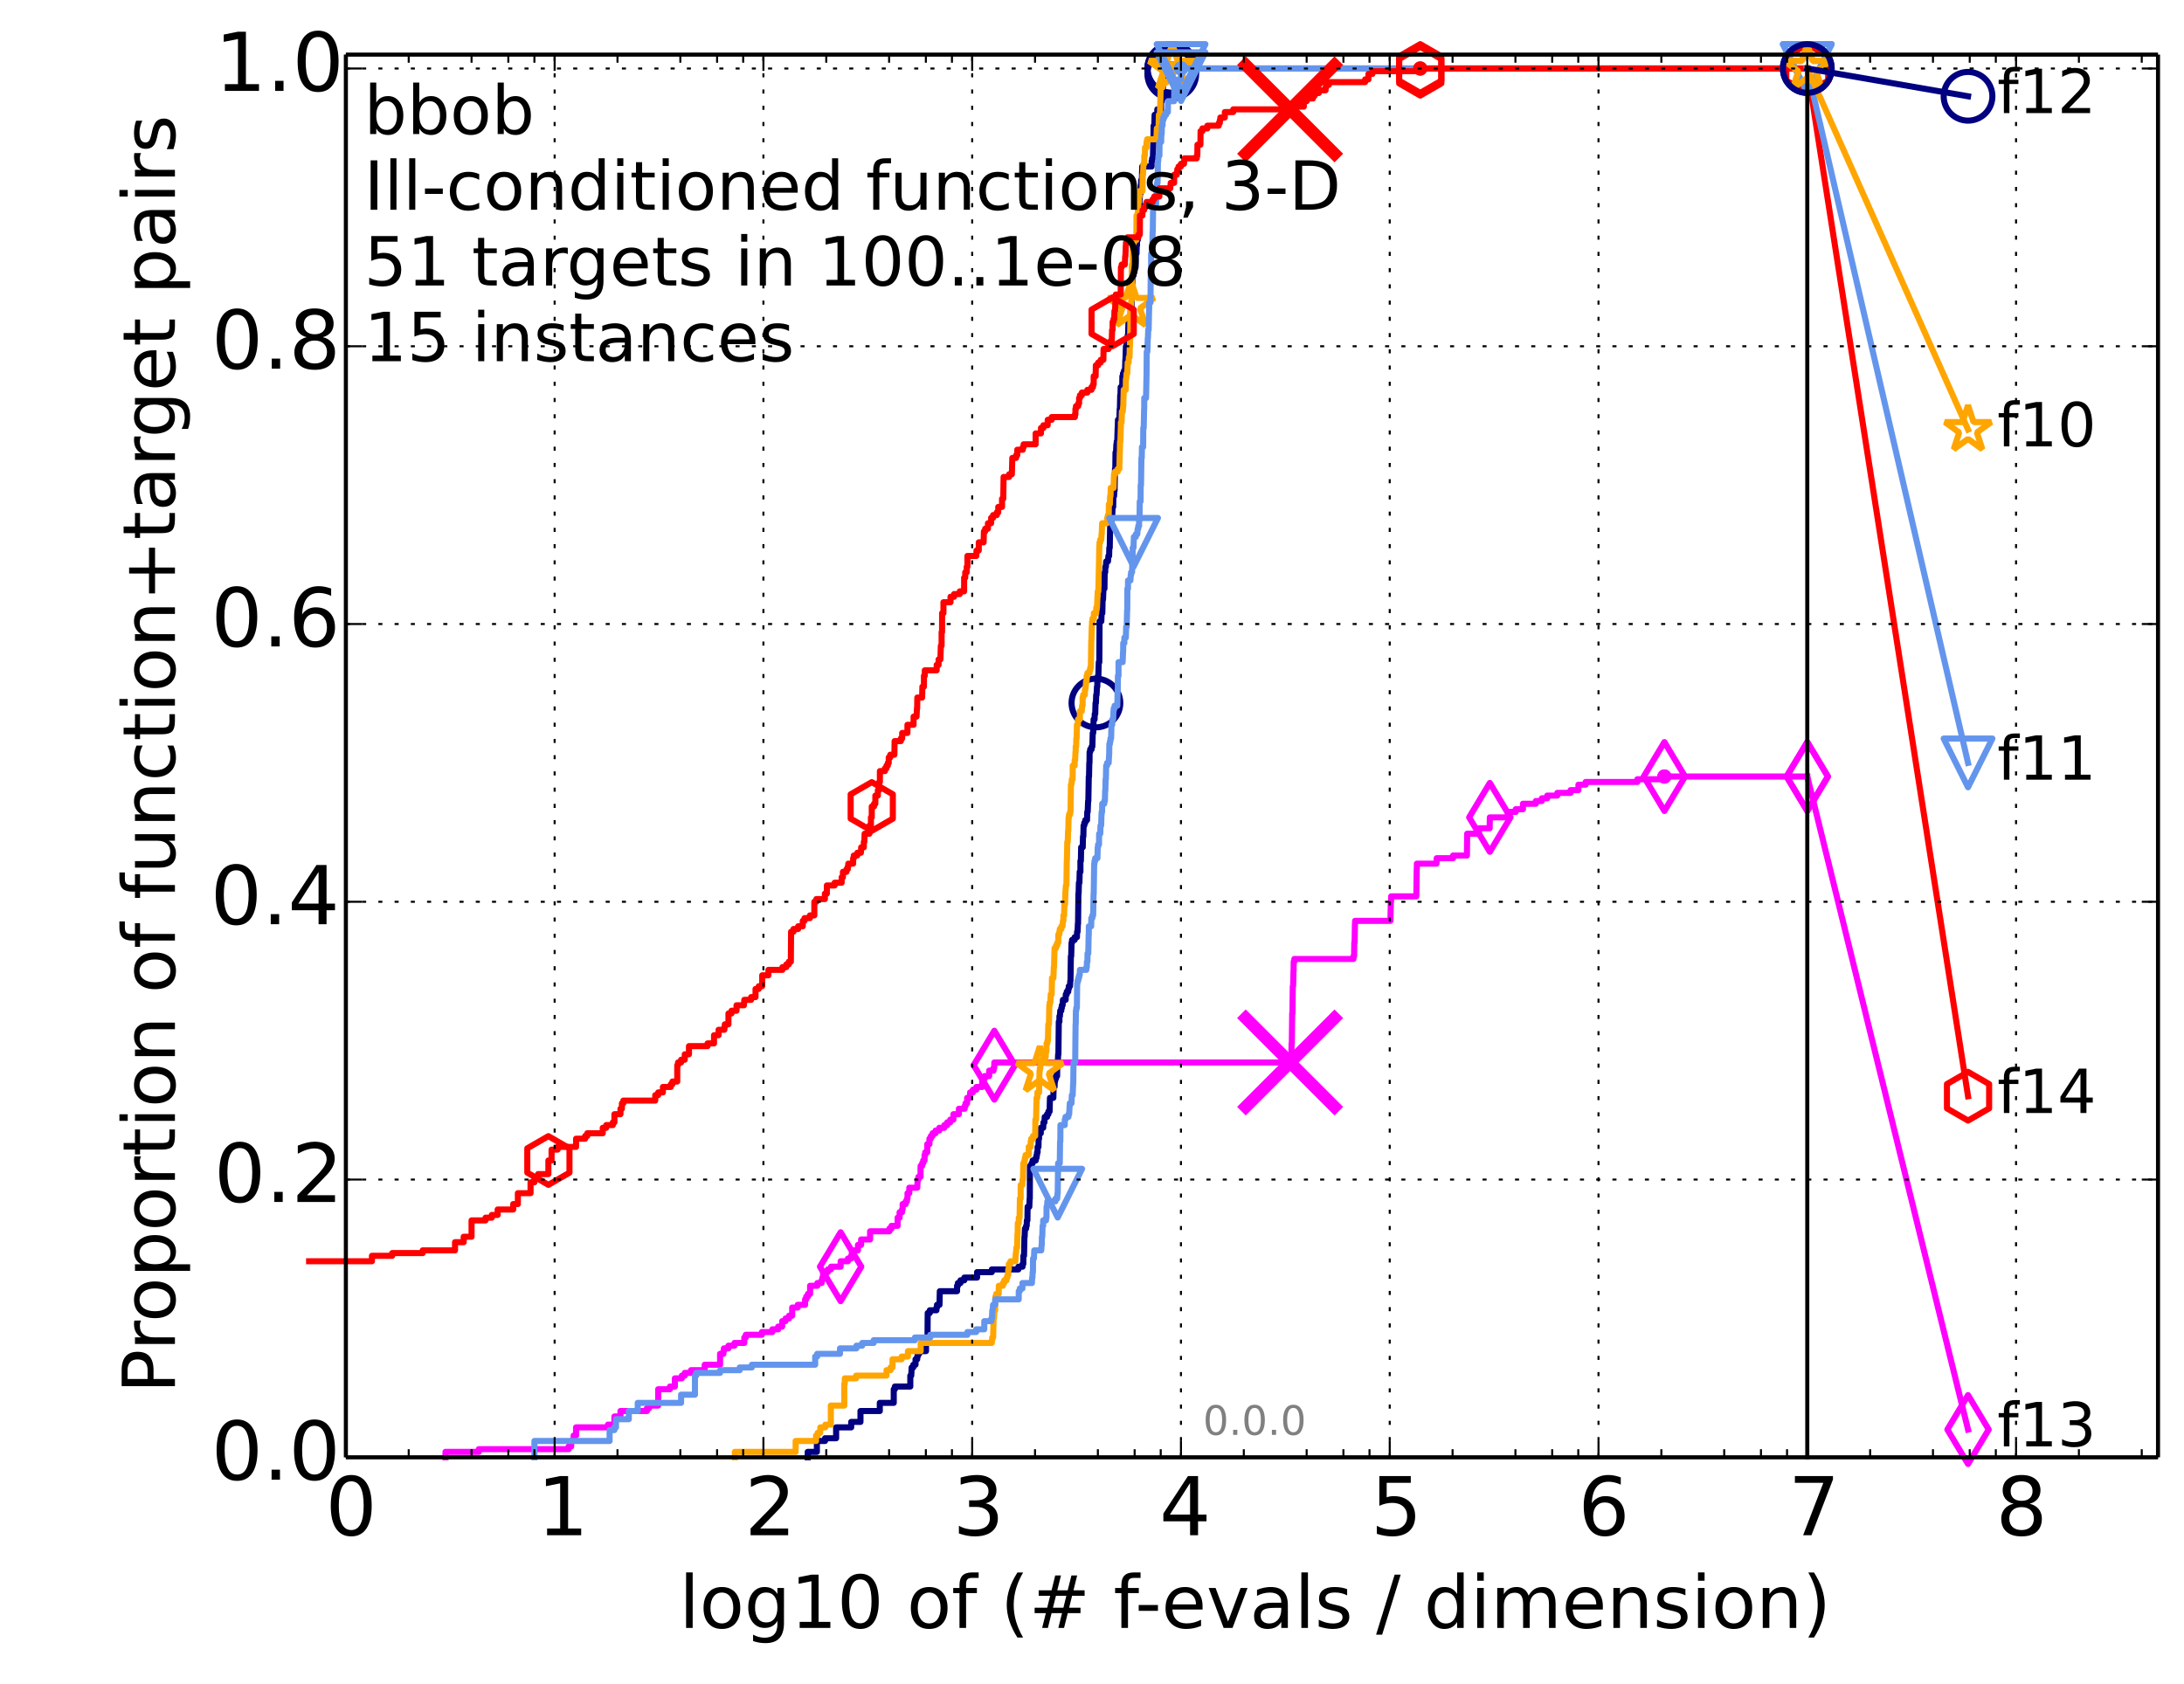 <?xml version="1.0" encoding="utf-8" standalone="no"?>
<!DOCTYPE svg PUBLIC "-//W3C//DTD SVG 1.1//EN"
  "http://www.w3.org/Graphics/SVG/1.1/DTD/svg11.dtd">
<!-- Created with matplotlib (http://matplotlib.org/) -->
<svg height="415pt" version="1.1" viewBox="0 0 538 415" width="538pt" xmlns="http://www.w3.org/2000/svg" xmlns:xlink="http://www.w3.org/1999/xlink">
 <defs>
  <style type="text/css">
*{stroke-linecap:butt;stroke-linejoin:round;}
  </style>
 </defs>
 <g id="figure_1">
  <g id="patch_1">
   <path d="
M0 415.456
L538.8 415.456
L538.8 0
L0 0
z
" style="fill:#ffffff;"/>
  </g>
  <g id="axes_1">
   <g id="patch_2">
    <path d="
M85.2 359.056
L531.6 359.056
L531.6 13.456
L85.2 13.456
z
" style="fill:#ffffff;"/>
   </g>
   <g id="line2d_1">
    <defs>
     <path d="
M0 1.5
C0.398 1.5 0.779 1.342 1.061 1.061
C1.342 0.779 1.5 0.398 1.5 0
C1.5 -0.398 1.342 -0.779 1.061 -1.061
C0.779 -1.342 0.398 -1.5 0 -1.5
C-0.398 -1.5 -0.779 -1.342 -1.061 -1.061
C-1.342 -0.779 -1.5 -0.398 -1.5 0
C-1.5 0.398 -1.342 0.779 -1.061 1.061
C-0.779 1.342 -0.398 1.5 0 1.5
z
" id="ma8fc8663ec" style="stroke:#000080;stroke-width:0.5;"/>
    </defs>
    <g>
     <use style="fill:#000080;stroke:#000080;stroke-width:0.5;" x="288.653" xlink:href="#ma8fc8663ec" y="16.878"/>
     <use style="fill:#000080;stroke:#000080;stroke-width:0.5;" x="288.653" xlink:href="#ma8fc8663ec" y="16.878"/>
    </g>
   </g>
   <g id="line2d_2">
    <path d="
M198.97 359.056
L198.97 357.714
L201.227 357.714
L201.227 355.031
L203.239 355.031
L203.239 354.36
L205.97 354.36
L205.97 351.676
L209.683 351.676
L209.683 350.334
L211.966 350.334
L211.966 347.65
L216.729 347.65
L216.729 345.638
L220.163 345.638
L220.163 342.283
L220.444 342.283
L220.444 341.612
L224.241 341.612
L224.241 338.928
L224.476 338.928
L224.577 336.915
L224.98 336.915
L224.98 336.244
L225.529 336.244
L225.529 334.903
L225.943 334.903
L225.943 334.232
L226.079 334.232
L226.079 333.561
L226.429 333.561
L226.429 332.89
L228.114 332.89
L228.114 330.206
L228.47 330.206
L228.531 323.497
L229.048 323.497
L229.048 322.826
L230.685 322.826
L230.685 322.155
L230.817 322.155
L230.817 321.484
L231.434 321.484
L231.509 318.129
L235.759 318.129
L235.759 316.787
L235.969 316.787
L235.969 316.116
L236.597 316.116
L236.597 315.445
L237.542 315.445
L237.542 314.774
L240.689 314.774
L240.689 313.433
L244.32 313.433
L244.32 312.762
L250.868 312.762
L250.868 312.091
L251.895 312.091
L251.895 311.42
L252.078 311.42
L252.091 309.407
L252.255 309.407
L252.356 304.71
L252.406 304.71
L252.485 302.698
L252.771 302.698
L252.771 302.027
L252.914 302.027
L252.955 300.685
L253.089 300.685
L253.141 297.33
L253.558 297.33
L253.633 295.317
L253.676 295.317
L253.712 287.266
L254.114 287.266
L254.114 286.595
L254.375 286.595
L254.375 285.924
L255.145 285.924
L255.145 285.253
L255.344 285.253
L255.344 284.582
L255.457 284.582
L255.457 283.911
L255.599 283.911
L255.599 282.569
L255.815 282.569
L255.854 280.557
L255.961 280.557
L255.961 279.215
L256.388 279.215
L256.391 277.873
L256.981 277.873
L257.045 276.531
L257.288 276.531
L257.348 275.189
L257.936 275.189
L257.936 274.518
L258.263 274.518
L258.263 273.847
L258.557 273.847
L258.639 270.493
L259.479 270.493
L259.546 267.809
L259.775 267.809
L259.826 266.467
L259.901 266.467
L259.901 265.796
L260.111 265.796
L260.111 265.125
L260.408 265.125
L260.437 262.441
L260.559 262.441
L260.66 259.758
L260.727 259.758
L260.821 251.706
L260.976 251.706
L260.976 250.364
L261.095 250.364
L261.179 249.023
L261.435 249.023
L261.435 248.352
L261.571 248.352
L261.571 247.681
L261.764 247.681
L261.838 246.339
L262.509 246.339
L262.541 244.997
L262.783 244.997
L262.783 244.326
L263.148 244.326
L263.148 243.655
L263.282 243.655
L263.282 242.984
L263.582 242.984
L263.656 241.642
L263.703 241.642
L263.794 235.604
L263.871 235.604
L263.969 232.249
L264.088 232.249
L264.088 231.578
L264.725 231.578
L264.725 230.907
L265.285 230.907
L265.327 229.565
L265.446 229.565
L265.523 227.553
L265.562 227.553
L265.655 220.172
L265.703 220.172
L265.777 217.488
L265.903 217.488
L265.969 214.805
L266.148 214.805
L266.148 212.121
L266.262 212.121
L266.327 208.766
L266.718 208.766
L266.782 206.083
L266.867 206.083
L266.928 203.399
L267.106 203.399
L267.106 202.728
L267.349 202.728
L267.349 202.057
L267.775 202.057
L267.833 200.044
L267.934 200.044
L268.044 197.36
L268.1 197.36
L268.207 191.322
L268.269 191.322
L268.336 187.967
L268.381 187.967
L268.41 185.283
L268.552 185.283
L268.552 184.613
L268.904 184.613
L268.904 183.942
L269.085 183.942
L269.181 180.587
L269.295 180.587
L269.399 177.232
L269.638 177.232
L269.676 175.89
L269.795 175.89
L269.868 173.207
L269.965 173.207
L270.034 171.194
L270.126 171.194
L270.226 169.181
L270.305 169.181
L270.318 167.839
L270.458 167.839
L270.458 166.497
L270.569 166.497
L270.667 163.143
L270.803 163.143
L270.867 153.078
L271.296 153.078
L271.368 151.066
L271.542 151.066
L271.616 147.711
L271.715 147.711
L271.826 145.027
L272.066 145.027
L272.123 141.002
L272.252 141.002
L272.283 139.66
L272.415 139.66
L272.5 138.318
L272.933 138.318
L273.04 136.976
L273.215 136.976
L273.267 134.963
L273.369 134.963
L273.468 129.596
L273.493 129.596
L273.493 128.925
L273.624 128.925
L273.624 128.254
L273.821 128.254
L273.821 126.912
L273.992 126.912
L274.082 124.899
L274.218 124.899
L274.267 122.215
L274.44 122.215
L274.491 120.873
L274.571 120.873
L274.666 115.506
L274.743 115.506
L274.791 111.48
L274.921 111.48
L275.007 109.468
L275.094 109.468
L275.094 108.797
L275.217 108.797
L275.322 105.442
L275.352 105.442
L275.398 103.429
L275.732 103.429
L275.828 100.745
L275.874 100.745
L275.948 97.391
L276.018 97.391
L276.061 95.378
L276.44 95.378
L276.484 92.694
L276.63 92.694
L276.63 92.023
L276.88 92.023
L276.88 91.352
L277.127 91.352
L277.214 88.668
L277.244 88.668
L277.355 85.314
L277.511 85.314
L277.511 83.972
L277.703 83.972
L277.796 82.63
L277.889 82.63
L277.995 78.604
L278.336 78.604
L278.336 77.933
L278.505 77.933
L278.521 76.592
L278.726 76.592
L278.814 72.566
L278.854 72.566
L278.955 67.869
L279.228 67.869
L279.228 67.198
L279.349 67.198
L279.349 66.528
L279.474 66.528
L279.474 65.857
L279.737 65.857
L279.803 62.502
L279.967 62.502
L280.014 60.489
L280.083 60.489
L280.083 59.147
L280.266 59.147
L280.344 57.805
L280.398 57.805
L280.47 56.463
L280.515 56.463
L280.551 54.451
L280.684 54.451
L280.768 48.412
L280.796 48.412
L280.796 47.741
L280.929 47.741
L280.992 45.728
L281.057 45.728
L281.112 44.387
L281.282 44.387
L281.369 41.032
L283.685 41.032
L283.685 39.69
L283.805 39.69
L283.805 39.019
L284.011 39.019
L284.101 34.993
L284.134 34.993
L284.178 30.968
L284.341 30.968
L284.432 28.284
L285.085 28.284
L285.085 26.942
L286.001 26.942
L286.001 24.929
L286.209 24.929
L286.253 23.587
L286.363 23.587
L286.466 21.575
L286.476 21.575
L286.485 18.891
L288.53 18.891
L288.53 18.22
L288.653 18.22
L288.653 16.878
L445.2 16.878
L445.2 16.878" style="fill:none;stroke:#000080;stroke-linecap:square;stroke-width:1.5;"/>
   </g>
   <g id="line2d_3">
    <defs>
     <path d="
M0 6
C1.591 6 3.117 5.368 4.243 4.243
C5.368 3.117 6 1.591 6 0
C6 -1.591 5.368 -3.117 4.243 -4.243
C3.117 -5.368 1.591 -6 0 -6
C-1.591 -6 -3.117 -5.368 -4.243 -4.243
C-5.368 -3.117 -6 -1.591 -6 0
C-6 1.591 -5.368 3.117 -4.243 4.243
C-3.117 5.368 -1.591 6 0 6
z
" id="mae466deef1" style="stroke:#000080;stroke-width:1.5;"/>
    </defs>
    <g>
     <use style="fill:none;stroke:#000080;stroke-width:1.5;" x="269.965" xlink:href="#mae466deef1" y="173.207"/>
     <use style="fill:none;stroke:#000080;stroke-width:1.5;" x="288.653" xlink:href="#mae466deef1" y="18.22"/>
     <use style="fill:none;stroke:#000080;stroke-width:1.5;" x="288.653" xlink:href="#mae466deef1" y="16.878"/>
     <use style="fill:none;stroke:#000080;stroke-width:1.5;" x="288.653" xlink:href="#mae466deef1" y="16.878"/>
     <use style="fill:none;stroke:#000080;stroke-width:1.5;" x="445.2" xlink:href="#mae466deef1" y="16.878"/>
    </g>
   </g>
   <g id="line2d_4"/>
   <g id="line2d_5">
    <defs>
     <path d="
M0 1.5
C0.398 1.5 0.779 1.342 1.061 1.061
C1.342 0.779 1.5 0.398 1.5 0
C1.5 -0.398 1.342 -0.779 1.061 -1.061
C0.779 -1.342 0.398 -1.5 0 -1.5
C-0.398 -1.5 -0.779 -1.342 -1.061 -1.061
C-1.342 -0.779 -1.5 -0.398 -1.5 0
C-1.5 0.398 -1.342 0.779 -1.061 1.061
C-0.779 1.342 -0.398 1.5 0 1.5
z
" id="m62d5190e8e" style="stroke:#ff00ff;stroke-width:0.5;"/>
    </defs>
    <g>
     <use style="fill:#ff00ff;stroke:#ff00ff;stroke-width:0.5;" x="410.003" xlink:href="#m62d5190e8e" y="191.322"/>
     <use style="fill:#ff00ff;stroke:#ff00ff;stroke-width:0.5;" x="410.003" xlink:href="#m62d5190e8e" y="191.322"/>
    </g>
   </g>
   <g id="line2d_6">
    <path d="
M109.738 359.056
L109.738 357.714
L117.951 357.714
L117.951 357.044
L140.072 357.044
L140.072 356.373
L140.701 356.373
L140.701 355.031
L141.313 355.031
L141.313 353.689
L141.908 353.689
L141.908 351.676
L149.757 351.676
L149.757 351.005
L151.353 351.005
L151.353 348.992
L152.842 348.992
L152.842 347.65
L159.358 347.65
L159.358 346.979
L159.89 346.979
L159.89 346.309
L162.137 346.309
L162.137 342.283
L165.031 342.283
L165.031 341.612
L166.249 341.612
L166.249 339.599
L167.961 339.599
L167.961 338.928
L168.681 338.928
L168.681 338.257
L170.222 338.257
L170.222 337.586
L173.594 337.586
L173.594 336.244
L177.38 336.244
L177.38 333.561
L178.205 333.561
L178.205 332.89
L178.321 332.89
L178.321 332.219
L179.443 332.219
L179.443 331.548
L180.926 331.548
L180.926 330.877
L183.351 330.877
L183.351 329.535
L183.715 329.535
L183.715 328.864
L187.682 328.864
L187.682 328.193
L190.253 328.193
L190.253 327.522
L191.691 327.522
L191.691 326.851
L192.681 326.851
L192.681 325.509
L193.513 325.509
L193.513 324.839
L194.371 324.839
L194.371 324.168
L195.143 324.168
L195.143 322.155
L196.51 322.155
L196.51 321.484
L198.321 321.484
L198.321 320.142
L198.601 320.142
L198.601 319.471
L199.015 319.471
L199.015 318.8
L199.556 318.8
L199.556 316.787
L201.35 316.787
L201.35 316.116
L202.393 316.116
L202.393 315.445
L202.588 315.445
L202.588 314.774
L202.743 314.774
L202.743 313.433
L203.908 313.433
L203.908 312.762
L204.699 312.762
L204.699 312.091
L207.077 312.091
L207.077 310.749
L208.877 310.749
L208.877 310.078
L209.655 310.078
L209.655 309.407
L209.824 309.407
L209.824 308.736
L210.186 308.736
L210.186 308.065
L211.344 308.065
L211.344 306.723
L212.118 306.723
L212.118 305.381
L214.337 305.381
L214.337 303.369
L219.095 303.369
L219.095 302.698
L219.608 302.698
L219.608 302.027
L221.115 302.027
L221.115 300.014
L221.601 300.014
L221.601 298.672
L222.206 298.672
L222.206 298.001
L222.351 298.001
L222.351 296.659
L223.108 296.659
L223.108 295.988
L223.416 295.988
L223.416 295.317
L223.553 295.317
L223.553 293.975
L223.989 293.975
L223.989 292.634
L225.956 292.634
L226.052 290.621
L226.241 290.621
L226.241 289.95
L226.76 289.95
L226.773 287.266
L227.165 287.266
L227.165 286.595
L227.422 286.595
L227.422 285.924
L227.751 285.924
L227.751 284.582
L227.914 284.582
L227.914 283.911
L228.421 283.911
L228.421 281.899
L228.952 281.899
L228.952 280.557
L229.307 280.557
L229.307 279.886
L229.738 279.886
L229.738 279.215
L230.463 279.215
L230.463 278.544
L231.381 278.544
L231.381 277.873
L232.619 277.873
L232.619 277.202
L233.337 277.202
L233.337 276.531
L234.079 276.531
L234.079 275.86
L234.862 275.86
L234.862 274.518
L236.212 274.518
L236.212 273.176
L237.631 273.176
L237.631 272.505
L237.841 272.505
L237.841 271.834
L238.238 271.834
L238.238 270.493
L238.974 270.493
L238.974 269.151
L239.656 269.151
L239.656 268.48
L240.504 268.48
L240.504 267.809
L241.937 267.809
L241.937 266.467
L242.189 266.467
L242.189 265.796
L242.562 265.796
L242.562 265.125
L243.675 265.125
L243.675 263.783
L244.754 263.783
L244.754 263.112
L244.906 263.112
L244.941 261.77
L317.932 261.77
L317.932 261.099
L318.079 261.099
L318.173 257.074
L318.226 257.074
L318.313 249.694
L318.377 249.694
L318.461 242.984
L318.541 242.984
L318.645 238.958
L318.667 238.958
L318.682 236.946
L318.838 236.946
L318.838 236.275
L333.395 236.275
L333.395 235.604
L333.568 235.604
L333.612 232.249
L333.691 232.249
L333.77 227.553
L333.809 227.553
L333.809 226.882
L342.512 226.882
L342.613 222.185
L342.666 222.185
L342.692 220.843
L348.895 220.843
L348.987 214.134
L349.011 214.134
L349.031 212.792
L353.868 212.792
L353.906 211.45
L357.949 211.45
L357.949 210.779
L361.361 210.779
L361.418 205.412
L364.328 205.412
L364.332 204.07
L366.956 204.07
L366.998 201.386
L371.431 201.386
L371.442 200.044
L373.374 200.044
L373.374 199.373
L375.157 199.373
L375.157 198.031
L378.334 198.031
L378.334 197.36
L379.798 197.36
L379.798 196.689
L381.137 196.689
L381.137 196.018
L383.625 196.018
L383.625 195.348
L386.884 195.348
L386.884 194.677
L388.822 194.677
L388.824 193.335
L390.607 193.335
L390.607 192.664
L403.342 192.664
L403.342 191.993
L410.003 191.993
L410.003 191.322
L445.2 191.322
L445.2 191.322" style="fill:none;stroke:#ff00ff;stroke-linecap:square;stroke-width:1.5;"/>
   </g>
   <g id="line2d_7">
    <defs>
     <path d="
M-3.9968e-16 8.485
L5.091 0
L4.88498e-16 -8.485
L-5.091 -1.77636e-15
z
" id="mf6640c921f" style="stroke:#ff00ff;stroke-linejoin:miter;stroke-width:1.5;"/>
    </defs>
    <g>
     <use style="fill:none;stroke:#ff00ff;stroke-linejoin:miter;stroke-width:1.5;" x="207.077" xlink:href="#mf6640c921f" y="312.091"/>
     <use style="fill:none;stroke:#ff00ff;stroke-linejoin:miter;stroke-width:1.5;" x="244.941" xlink:href="#mf6640c921f" y="262.441"/>
     <use style="fill:none;stroke:#ff00ff;stroke-linejoin:miter;stroke-width:1.5;" x="366.998" xlink:href="#mf6640c921f" y="201.386"/>
     <use style="fill:none;stroke:#ff00ff;stroke-linejoin:miter;stroke-width:1.5;" x="410.003" xlink:href="#mf6640c921f" y="191.322"/>
     <use style="fill:none;stroke:#ff00ff;stroke-linejoin:miter;stroke-width:1.5;" x="445.2" xlink:href="#mf6640c921f" y="191.322"/>
    </g>
   </g>
   <g id="line2d_8"/>
   <g id="line2d_9">
    <path clip-path="url(#p54ce849065)" d="
M317.805 261.77" style="fill:none;stroke:#ff00ff;stroke-linecap:square;"/>
    <defs>
     <path d="
M-12 12
L12 -12
M-12 -12
L12 12" id="m86aa83dd4c" style="stroke:#ff00ff;stroke-width:3;"/>
    </defs>
    <g clip-path="url(#p54ce849065)">
     <use style="fill:#ff00ff;stroke:#ff00ff;stroke-width:3;" x="317.805" xlink:href="#m86aa83dd4c" y="261.77"/>
    </g>
   </g>
   <g id="line2d_10">
    <defs>
     <path d="
M0 1.5
C0.398 1.5 0.779 1.342 1.061 1.061
C1.342 0.779 1.5 0.398 1.5 0
C1.5 -0.398 1.342 -0.779 1.061 -1.061
C0.779 -1.342 0.398 -1.5 0 -1.5
C-0.398 -1.5 -0.779 -1.342 -1.061 -1.061
C-1.342 -0.779 -1.5 -0.398 -1.5 0
C-1.5 0.398 -1.342 0.779 -1.061 1.061
C-0.779 1.342 -0.398 1.5 0 1.5
z
" id="m3747452efa" style="stroke:#ffa500;stroke-width:0.5;"/>
    </defs>
    <g>
     <use style="fill:#ffa500;stroke:#ffa500;stroke-width:0.5;" x="288.782" xlink:href="#m3747452efa" y="16.878"/>
     <use style="fill:#ffa500;stroke:#ffa500;stroke-width:0.5;" x="288.782" xlink:href="#m3747452efa" y="16.878"/>
    </g>
   </g>
   <g id="line2d_11">
    <path d="
M181.028 359.056
L181.028 357.714
L195.994 357.714
L195.994 355.031
L201.019 355.031
L201.019 353.689
L201.432 353.689
L201.432 353.018
L202.038 353.018
L202.077 351.676
L203.314 351.676
L203.314 351.005
L204.664 351.005
L204.664 346.309
L207.98 346.309
L207.98 340.941
L208.102 340.941
L208.102 339.599
L210.894 339.599
L210.894 338.928
L218.378 338.928
L218.378 337.586
L219.371 337.586
L219.371 336.915
L219.86 336.915
L219.86 334.903
L222.109 334.903
L222.109 334.232
L223.659 334.232
L223.659 332.89
L226.8 332.89
L226.8 330.877
L244.314 330.877
L244.314 330.206
L244.428 330.206
L244.428 329.535
L244.648 329.535
L244.754 324.839
L244.859 324.839
L244.953 322.826
L245.139 322.826
L245.185 319.471
L245.397 319.471
L245.397 318.8
L246.006 318.8
L246.045 316.787
L247.043 316.787
L247.043 316.116
L247.381 316.116
L247.381 315.445
L247.953 315.445
L247.953 314.774
L248.166 314.774
L248.166 314.104
L248.372 314.104
L248.372 312.762
L248.507 312.762
L248.507 311.42
L248.916 311.42
L248.916 310.749
L250.118 310.749
L250.229 308.736
L250.288 308.736
L250.375 307.394
L250.553 307.394
L250.634 304.039
L250.689 304.039
L250.725 301.356
L250.962 301.356
L250.962 300.014
L251.162 300.014
L251.232 295.317
L251.425 295.317
L251.425 291.963
L251.835 291.963
L251.895 290.621
L251.993 290.621
L252.087 286.595
L252.344 286.595
L252.344 285.924
L252.465 285.924
L252.465 285.253
L252.643 285.253
L252.643 284.582
L253.414 284.582
L253.414 282.569
L253.892 282.569
L253.892 281.228
L254.028 281.228
L254.028 280.557
L254.47 280.557
L254.47 279.886
L255.004 279.886
L255.049 275.86
L255.23 275.86
L255.314 271.834
L255.347 271.834
L255.347 270.493
L255.551 270.493
L255.551 269.151
L255.968 269.151
L256.078 263.783
L256.156 263.783
L256.156 263.112
L256.279 263.112
L256.297 261.77
L256.576 261.77
L256.576 261.099
L257.008 261.099
L257.008 260.429
L257.598 260.429
L257.661 259.087
L257.773 259.087
L257.809 257.074
L258.005 257.074
L258.005 256.403
L258.137 256.403
L258.24 252.377
L258.391 252.377
L258.484 247.681
L258.585 247.681
L258.585 247.01
L258.749 247.01
L258.831 244.997
L259.067 244.997
L259.145 240.971
L259.491 240.971
L259.594 238.288
L259.648 238.288
L259.754 234.262
L259.781 234.262
L259.781 233.591
L260.15 233.591
L260.15 232.92
L260.452 232.92
L260.452 232.249
L260.695 232.249
L260.707 230.236
L260.944 230.236
L260.944 229.565
L261.066 229.565
L261.066 228.894
L261.454 228.894
L261.454 228.223
L261.736 228.223
L261.84 226.882
L261.95 226.882
L261.95 225.54
L262.129 225.54
L262.199 222.856
L262.352 222.856
L262.461 219.501
L262.474 219.501
L262.57 218.159
L262.699 218.159
L262.786 212.121
L262.818 212.121
L262.912 207.424
L263.029 207.424
L263.104 204.741
L263.161 204.741
L263.233 201.386
L263.33 201.386
L263.33 200.715
L263.59 200.715
L263.59 200.044
L263.714 200.044
L263.809 193.335
L263.929 193.335
L264.031 191.993
L264.226 191.993
L264.255 188.638
L264.725 188.638
L264.725 187.296
L264.842 187.296
L264.928 185.283
L264.98 185.283
L264.98 183.942
L265.104 183.942
L265.137 181.929
L265.219 181.929
L265.29 178.574
L265.542 178.574
L265.542 177.232
L266.019 177.232
L266.019 175.219
L266.492 175.219
L266.552 173.878
L266.681 173.878
L266.681 171.865
L266.823 171.865
L266.823 171.194
L267.233 171.194
L267.259 169.852
L267.385 169.852
L267.496 168.51
L267.524 168.51
L267.524 167.839
L267.674 167.839
L267.674 166.497
L267.871 166.497
L267.871 165.826
L268.389 165.826
L268.389 165.155
L268.57 165.155
L268.57 164.484
L268.716 164.484
L268.818 157.775
L268.852 157.775
L268.944 154.42
L268.981 154.42
L269.017 153.078
L269.114 153.078
L269.114 152.408
L269.461 152.408
L269.461 151.066
L270.047 151.066
L270.047 149.724
L270.234 149.724
L270.342 147.04
L270.354 147.04
L270.415 145.698
L270.568 145.698
L270.677 140.331
L270.684 140.331
L270.789 134.963
L270.811 134.963
L270.862 133.621
L271.029 133.621
L271.029 132.95
L271.275 132.95
L271.344 131.608
L271.393 131.608
L271.492 128.925
L272.674 128.925
L272.736 127.583
L272.913 127.583
L272.913 126.912
L273.124 126.912
L273.154 124.228
L273.395 124.228
L273.468 122.215
L273.561 122.215
L273.622 120.203
L274.323 120.203
L274.417 116.848
L274.689 116.848
L274.689 116.177
L275.361 116.177
L275.361 115.506
L275.732 115.506
L275.836 111.48
L275.863 111.48
L275.907 108.797
L275.99 108.797
L276.096 105.442
L276.112 105.442
L276.112 104.1
L276.284 104.1
L276.357 101.416
L276.572 101.416
L276.681 100.074
L276.705 100.074
L276.809 96.049
L277.301 96.049
L277.356 93.365
L277.431 93.365
L277.513 92.023
L277.683 92.023
L277.788 89.339
L278.028 89.339
L278.082 87.998
L278.245 87.998
L278.316 85.314
L278.363 85.314
L278.469 77.933
L278.48 77.933
L278.501 75.25
L278.637 75.25
L278.705 73.908
L278.78 73.908
L278.813 65.186
L278.98 65.186
L279.051 60.489
L279.099 60.489
L279.099 59.818
L279.349 59.818
L279.349 59.147
L279.925 59.147
L279.963 53.109
L280.265 53.109
L280.32 51.767
L280.389 51.767
L280.443 49.754
L280.573 49.754
L280.573 48.412
L280.713 48.412
L280.713 47.07
L281.432 47.07
L281.47 43.045
L281.57 43.045
L281.672 40.361
L281.873 40.361
L281.888 38.348
L282.015 38.348
L282.069 36.335
L282.435 36.335
L282.435 34.993
L282.569 34.993
L282.569 34.322
L284.866 34.322
L284.968 31.639
L285.396 31.639
L285.467 28.284
L285.736 28.284
L285.844 24.258
L285.859 24.258
L285.902 21.575
L286.338 21.575
L286.338 18.891
L286.485 18.891
L286.485 18.22
L286.63 18.22
L286.63 17.549
L288.782 17.549
L288.782 16.878
L445.2 16.878
L445.2 16.878" style="fill:none;stroke:#ffa500;stroke-linecap:square;stroke-width:1.5;"/>
   </g>
   <g id="line2d_12">
    <defs>
     <path d="
M3.67394e-16 -6
L-1.347 -1.854
L-5.706 -1.854
L-2.18 0.708
L-3.527 4.854
L-4.20996e-16 2.292
L3.527 4.854
L2.18 0.708
L5.706 -1.854
L1.347 -1.854
z
" id="m73d367cfb6" style="stroke:#ffa500;stroke-linejoin:bevel;stroke-width:1.5;"/>
    </defs>
    <g>
     <use style="fill:none;stroke:#ffa500;stroke-linejoin:bevel;stroke-width:1.5;" x="256.156" xlink:href="#m73d367cfb6" y="263.783"/>
     <use style="fill:none;stroke:#ffa500;stroke-linejoin:bevel;stroke-width:1.5;" x="278.637" xlink:href="#m73d367cfb6" y="75.25"/>
     <use style="fill:none;stroke:#ffa500;stroke-linejoin:bevel;stroke-width:1.5;" x="288.782" xlink:href="#m73d367cfb6" y="16.878"/>
     <use style="fill:none;stroke:#ffa500;stroke-linejoin:bevel;stroke-width:1.5;" x="288.782" xlink:href="#m73d367cfb6" y="16.878"/>
     <use style="fill:none;stroke:#ffa500;stroke-linejoin:bevel;stroke-width:1.5;" x="445.2" xlink:href="#m73d367cfb6" y="16.878"/>
    </g>
   </g>
   <g id="line2d_13"/>
   <g id="line2d_14">
    <defs>
     <path d="
M0 1.5
C0.398 1.5 0.779 1.342 1.061 1.061
C1.342 0.779 1.5 0.398 1.5 0
C1.5 -0.398 1.342 -0.779 1.061 -1.061
C0.779 -1.342 0.398 -1.5 0 -1.5
C-0.398 -1.5 -0.779 -1.342 -1.061 -1.061
C-1.342 -0.779 -1.5 -0.398 -1.5 0
C-1.5 0.398 -1.342 0.779 -1.061 1.061
C-0.779 1.342 -0.398 1.5 0 1.5
z
" id="m03dd694df9" style="stroke:#6495ed;stroke-width:0.5;"/>
    </defs>
    <g>
     <use style="fill:#6495ed;stroke:#6495ed;stroke-width:0.5;" x="290.938" xlink:href="#m03dd694df9" y="16.878"/>
     <use style="fill:#6495ed;stroke:#6495ed;stroke-width:0.5;" x="290.938" xlink:href="#m03dd694df9" y="16.878"/>
    </g>
   </g>
   <g id="line2d_15">
    <path d="
M131.645 359.056
L131.645 355.031
L150.167 355.031
L150.167 352.347
L151.353 352.347
L151.353 351.676
L151.735 351.676
L151.735 349.663
L154.906 349.663
L154.906 347.65
L157.094 347.65
L157.094 345.638
L167.777 345.638
L167.777 343.625
L171.194 343.625
L171.194 338.928
L171.508 338.928
L171.508 338.257
L177.38 338.257
L177.38 337.586
L182.22 337.586
L182.22 336.915
L185.202 336.915
L185.202 336.244
L200.81 336.244
L200.81 334.232
L201.309 334.232
L201.309 333.561
L206.918 333.561
L206.918 332.219
L210.974 332.219
L210.974 331.548
L212.395 331.548
L212.395 330.877
L215.214 330.877
L215.214 330.206
L225.376 330.206
L225.376 329.535
L229.166 329.535
L229.166 328.864
L238.309 328.864
L238.309 328.193
L240.462 328.193
L240.462 327.522
L242.464 327.522
L242.464 325.509
L244.194 325.509
L244.194 324.839
L244.35 324.839
L244.434 322.826
L244.523 322.826
L244.63 321.484
L245.162 321.484
L245.162 320.142
L250.949 320.142
L250.953 318.129
L251.214 318.129
L251.214 317.458
L251.865 317.458
L251.865 316.116
L254.202 316.116
L254.245 314.774
L254.333 314.774
L254.375 313.433
L254.455 313.433
L254.478 310.078
L254.698 310.078
L254.78 308.065
L256.503 308.065
L256.572 306.723
L256.631 306.723
L256.659 304.71
L256.745 304.71
L256.824 302.027
L256.97 302.027
L256.97 300.685
L257.674 300.685
L257.674 300.014
L257.786 300.014
L257.802 297.33
L257.933 297.33
L258.001 295.988
L260.005 295.988
L260.005 295.317
L260.429 295.317
L260.513 293.975
L260.553 293.975
L260.649 286.595
L261.064 286.595
L261.137 281.228
L261.196 281.228
L261.23 277.202
L262.29 277.202
L262.29 275.86
L262.464 275.86
L262.464 275.189
L263.197 275.189
L263.197 274.518
L263.379 274.518
L263.478 272.505
L263.519 272.505
L263.519 271.834
L263.944 271.834
L264.031 269.822
L264.243 269.822
L264.339 267.138
L264.375 267.138
L264.451 261.77
L264.859 261.77
L264.952 252.377
L264.992 252.377
L265.033 249.023
L265.12 249.023
L265.12 248.352
L265.271 248.352
L265.348 242.313
L265.425 242.313
L265.425 241.642
L265.62 241.642
L265.62 240.971
L265.802 240.971
L265.802 240.3
L265.964 240.3
L266.021 238.958
L267.598 238.958
L267.598 238.288
L267.726 238.288
L267.752 236.946
L267.879 236.946
L267.896 234.933
L268.079 234.933
L268.182 230.236
L268.209 230.236
L268.225 228.223
L268.794 228.223
L268.834 226.211
L269.083 226.211
L269.083 225.54
L269.287 225.54
L269.389 220.172
L269.424 220.172
L269.535 212.792
L269.62 212.792
L269.62 212.121
L269.776 212.121
L269.776 211.45
L270.342 211.45
L270.406 208.766
L270.488 208.766
L270.488 208.095
L270.724 208.095
L270.756 205.412
L271.038 205.412
L271.098 203.399
L271.257 203.399
L271.332 200.715
L271.369 200.715
L271.369 200.044
L271.487 200.044
L271.507 198.031
L272.016 198.031
L272.016 197.36
L272.173 197.36
L272.245 194.677
L272.298 194.677
L272.346 191.993
L272.416 191.993
L272.491 188.638
L272.716 188.638
L272.716 187.967
L273.109 187.967
L273.215 185.954
L273.233 185.954
L273.271 183.271
L273.431 183.271
L273.431 182.6
L273.553 182.6
L273.553 181.929
L273.708 181.929
L273.796 178.574
L273.976 178.574
L273.992 177.232
L274.226 177.232
L274.278 175.219
L274.339 175.219
L274.339 174.548
L274.557 174.548
L274.557 173.878
L275.232 173.878
L275.321 169.852
L275.36 169.852
L275.384 166.497
L275.535 166.497
L275.535 163.143
L276.548 163.143
L276.658 160.459
L276.682 160.459
L276.692 158.446
L276.969 158.446
L276.969 157.104
L277.334 157.104
L277.42 154.42
L277.555 154.42
L277.645 150.395
L277.687 150.395
L277.714 145.027
L277.86 145.027
L277.873 143.014
L278.465 143.014
L278.54 141.673
L278.625 141.673
L278.625 141.002
L278.869 141.002
L278.964 137.647
L278.999 137.647
L279.027 134.963
L279.221 134.963
L279.319 132.279
L279.798 132.279
L279.798 131.608
L280.158 131.608
L280.252 130.267
L280.395 130.267
L280.395 129.596
L280.597 129.596
L280.597 128.254
L280.709 128.254
L280.756 123.557
L280.962 123.557
L280.995 119.532
L281.077 119.532
L281.173 112.822
L281.256 112.822
L281.3 110.138
L281.598 110.138
L281.629 105.442
L281.738 105.442
L281.839 100.745
L281.864 100.745
L281.872 98.062
L282.314 98.062
L282.423 92.694
L282.435 92.694
L282.48 86.656
L282.644 86.656
L282.737 83.301
L282.779 83.301
L282.849 81.288
L282.951 81.288
L283.056 76.592
L283.067 76.592
L283.094 74.579
L283.395 74.579
L283.488 66.528
L283.561 66.528
L283.569 62.502
L283.833 62.502
L283.934 57.134
L283.972 57.134
L284.062 50.425
L284.771 50.425
L284.79 49.083
L284.904 49.083
L284.955 45.728
L285.024 45.728
L285.024 45.057
L285.148 45.057
L285.247 39.69
L285.309 39.69
L285.377 38.348
L285.613 38.348
L285.639 34.993
L286.034 34.993
L286.082 32.981
L286.176 32.981
L286.203 30.968
L286.375 30.968
L286.42 29.626
L286.556 29.626
L286.556 28.955
L286.842 28.955
L286.842 28.284
L287.273 28.284
L287.273 27.613
L287.686 27.613
L287.725 24.929
L289.232 24.929
L289.279 20.904
L290.297 20.904
L290.398 19.562
L290.901 19.562
L290.938 16.878
L445.2 16.878
L445.2 16.878" style="fill:none;stroke:#6495ed;stroke-linecap:square;stroke-width:1.5;"/>
   </g>
   <g id="line2d_16">
    <defs>
     <path d="
M-7.34788e-16 6
L6 -6
L-6 -6
z
" id="md7b19447de" style="stroke:#6495ed;stroke-linejoin:miter;stroke-width:1.5;"/>
    </defs>
    <g>
     <use style="fill:none;stroke:#6495ed;stroke-linejoin:miter;stroke-width:1.5;" x="260.553" xlink:href="#md7b19447de" y="293.975"/>
     <use style="fill:none;stroke:#6495ed;stroke-linejoin:miter;stroke-width:1.5;" x="279.248" xlink:href="#md7b19447de" y="133.621"/>
     <use style="fill:none;stroke:#6495ed;stroke-linejoin:miter;stroke-width:1.5;" x="290.938" xlink:href="#md7b19447de" y="18.891"/>
     <use style="fill:none;stroke:#6495ed;stroke-linejoin:miter;stroke-width:1.5;" x="290.938" xlink:href="#md7b19447de" y="16.878"/>
     <use style="fill:none;stroke:#6495ed;stroke-linejoin:miter;stroke-width:1.5;" x="445.2" xlink:href="#md7b19447de" y="16.878"/>
    </g>
   </g>
   <g id="line2d_17"/>
   <g id="line2d_18">
    <defs>
     <path d="
M0 1.5
C0.398 1.5 0.779 1.342 1.061 1.061
C1.342 0.779 1.5 0.398 1.5 0
C1.5 -0.398 1.342 -0.779 1.061 -1.061
C0.779 -1.342 0.398 -1.5 0 -1.5
C-0.398 -1.5 -0.779 -1.342 -1.061 -1.061
C-1.342 -0.779 -1.5 -0.398 -1.5 0
C-1.5 0.398 -1.342 0.779 -1.061 1.061
C-0.779 1.342 -0.398 1.5 0 1.5
z
" id="ma07bdd5909" style="stroke:#ff0000;stroke-width:0.5;"/>
    </defs>
    <g>
     <use style="fill:#ff0000;stroke:#ff0000;stroke-width:0.5;" x="349.861" xlink:href="#ma07bdd5909" y="16.878"/>
     <use style="fill:#ff0000;stroke:#ff0000;stroke-width:0.5;" x="349.861" xlink:href="#ma07bdd5909" y="16.878"/>
    </g>
   </g>
   <g id="line2d_19">
    <path d="
M76.144 310.749
L91.625 310.749
L91.625 309.407
L96.609 309.407
L96.609 308.736
L104.125 308.736
L104.125 308.065
L112.091 308.065
L112.091 306.052
L114.22 306.052
L114.22 304.71
L116.163 304.71
L116.163 300.685
L119.606 300.685
L119.606 300.014
L121.147 300.014
L121.147 299.343
L122.589 299.343
L122.589 298.001
L126.427 298.001
L126.427 296.659
L127.572 296.659
L127.572 293.975
L130.694 293.975
L130.694 291.292
L131.645 291.292
L131.645 289.95
L132.556 289.95
L132.556 289.279
L135.088 289.279
L135.088 285.924
L135.871 285.924
L135.871 283.24
L137.361 283.24
L137.361 282.569
L141.908 282.569
L141.908 280.557
L144.144 280.557
L144.144 279.886
L144.669 279.886
L144.669 279.215
L148.48 279.215
L148.48 277.873
L149.339 277.873
L149.339 277.202
L150.964 277.202
L150.964 276.531
L151.353 276.531
L151.353 274.518
L152.842 274.518
L152.842 273.176
L153.2 273.176
L153.2 271.834
L153.552 271.834
L153.552 271.164
L161.413 271.164
L161.413 269.822
L162.137 269.822
L162.137 269.151
L163.295 269.151
L163.295 267.809
L165.238 267.809
L165.238 267.138
L165.648 267.138
L165.648 266.467
L166.834 266.467
L166.834 262.441
L167.026 262.441
L167.026 261.77
L167.777 261.77
L167.777 261.099
L168.681 261.099
L168.681 259.758
L169.72 259.758
L169.72 257.745
L174.295 257.745
L174.295 257.074
L175.891 257.074
L175.891 255.061
L177.017 255.061
L177.017 253.719
L178.436 253.719
L178.436 253.048
L178.55 253.048
L178.55 252.377
L179.443 252.377
L179.443 249.694
L180.197 249.694
L180.197 249.023
L181.432 249.023
L181.432 247.681
L183.259 247.681
L183.351 246.339
L185.032 246.339
L185.032 245.668
L186.114 245.668
L186.114 243.655
L186.911 243.655
L186.911 242.984
L187.757 242.984
L187.757 240.3
L189.288 240.3
L189.288 238.958
L192.741 238.958
L192.741 238.288
L193.687 238.288
L193.687 237.617
L194.314 237.617
L194.314 236.946
L194.815 236.946
L194.87 229.565
L195.466 229.565
L195.466 228.894
L196.611 228.894
L196.611 228.223
L197.749 228.223
L197.749 226.882
L198.179 226.882
L198.179 226.211
L199.511 226.211
L199.511 225.54
L200.599 225.54
L200.599 222.185
L201.103 222.185
L201.103 221.514
L203.201 221.514
L203.201 220.172
L203.687 220.172
L203.687 218.159
L205.6 218.159
L205.6 217.488
L207.33 217.488
L207.33 216.147
L207.642 216.147
L207.642 214.805
L208.523 214.805
L208.523 214.134
L208.848 214.134
L208.848 213.463
L208.965 213.463
L208.965 212.792
L210.159 212.792
L210.159 211.45
L210.324 211.45
L210.324 210.779
L211.186 210.779
L211.186 210.108
L212.067 210.108
L212.144 208.766
L212.792 208.766
L212.792 207.424
L212.915 207.424
L212.988 205.412
L214.175 205.412
L214.199 203.399
L214.542 203.399
L214.542 201.386
L214.746 201.386
L214.746 198.702
L215.303 198.702
L215.303 198.031
L215.63 198.031
L215.63 196.018
L216.249 196.018
L216.249 194.677
L216.584 194.677
L216.584 192.664
L216.75 192.664
L216.75 189.98
L217.992 189.98
L217.992 189.309
L218.378 189.309
L218.378 188.638
L218.702 188.638
L218.702 187.967
L218.927 187.967
L218.927 186.625
L219.298 186.625
L219.298 185.954
L220.322 185.954
L220.374 182.6
L221.914 182.6
L221.914 181.929
L222.239 181.929
L222.239 180.587
L223.538 180.587
L223.538 178.574
L225.051 178.574
L225.051 176.561
L225.778 176.561
L225.874 174.548
L225.929 174.548
L225.97 171.865
L227.152 171.865
L227.216 169.181
L227.6 169.181
L227.6 166.497
L227.814 166.497
L227.814 165.155
L230.74 165.155
L230.74 163.813
L231.209 163.813
L231.209 162.472
L231.657 162.472
L231.763 159.117
L231.951 159.117
L231.951 155.762
L232.066 155.762
L232.076 151.066
L232.406 151.066
L232.406 148.382
L234.145 148.382
L234.145 147.04
L235.026 147.04
L235.026 146.369
L236.427 146.369
L236.427 145.698
L237.494 145.698
L237.502 142.343
L237.769 142.343
L237.769 141.002
L238.143 141.002
L238.143 139.66
L238.309 139.66
L238.309 136.976
L240.504 136.976
L240.547 135.634
L241.108 135.634
L241.108 133.621
L242.301 133.621
L242.373 130.938
L242.685 130.938
L242.685 130.267
L243.365 130.267
L243.365 128.925
L244.152 128.925
L244.152 127.583
L244.642 127.583
L244.642 126.912
L245.551 126.912
L245.551 126.241
L245.906 126.241
L245.906 124.899
L246.835 124.899
L246.835 122.886
L247.139 122.886
L247.223 117.519
L248.591 117.519
L248.591 116.848
L249.26 116.848
L249.37 112.822
L250.311 112.822
L250.311 112.151
L250.589 112.151
L250.589 110.809
L251.955 110.809
L251.955 110.138
L252.163 110.138
L252.163 109.468
L255.112 109.468
L255.112 106.784
L256.43 106.784
L256.43 105.442
L257.032 105.442
L257.032 104.771
L258.089 104.771
L258.089 103.429
L259.07 103.429
L259.07 102.758
L264.787 102.758
L264.787 102.087
L264.916 102.087
L264.916 100.745
L265.049 100.745
L265.049 100.074
L265.606 100.074
L265.606 99.403
L265.823 99.403
L265.823 98.062
L266.03 98.062
L266.03 97.391
L266.501 97.391
L266.501 96.72
L267.854 96.72
L267.854 96.049
L268.87 96.049
L268.87 95.378
L269.248 95.378
L269.248 94.707
L269.413 94.707
L269.413 92.694
L269.891 92.694
L269.946 90.01
L270.506 90.01
L270.506 89.339
L271.132 89.339
L271.132 88.668
L271.806 88.668
L271.847 85.985
L273.084 85.985
L273.084 85.314
L273.608 85.314
L273.608 83.972
L273.873 83.972
L273.946 81.288
L274.07 81.288
L274.087 79.275
L274.301 79.275
L274.301 78.604
L274.485 78.604
L274.532 76.592
L274.685 76.592
L274.792 73.237
L274.864 73.237
L274.864 72.566
L276.067 72.566
L276.125 65.857
L276.31 65.857
L276.31 65.186
L277.085 65.186
L277.171 63.173
L277.227 63.173
L277.33 60.489
L277.362 60.489
L277.362 59.818
L277.639 59.818
L277.709 58.476
L280.433 58.476
L280.433 57.805
L280.785 57.805
L280.808 53.109
L281.409 53.109
L281.456 51.767
L281.824 51.767
L281.824 51.096
L282.182 51.096
L282.182 50.425
L282.448 50.425
L282.448 49.754
L283.952 49.754
L283.952 49.083
L284.332 49.083
L284.332 48.412
L285.598 48.412
L285.598 46.399
L288.286 46.399
L288.388 45.057
L289.233 45.057
L289.241 43.045
L289.896 43.045
L289.896 42.374
L290.01 42.374
L290.01 41.703
L290.323 41.703
L290.323 41.032
L290.908 41.032
L290.908 40.361
L291.665 40.361
L291.735 39.019
L294.808 39.019
L294.808 38.348
L294.946 38.348
L294.977 35.664
L295.704 35.664
L295.745 32.31
L296.202 32.31
L296.202 31.639
L297.411 31.639
L297.411 30.968
L300.229 30.968
L300.229 30.297
L300.488 30.297
L300.488 29.626
L300.614 29.626
L300.614 28.955
L301.722 28.955
L301.722 27.613
L303.793 27.613
L303.793 26.942
L319.115 26.942
L319.115 26.271
L321.177 26.271
L321.18 24.929
L321.886 24.929
L321.886 24.258
L323.44 24.258
L323.44 23.587
L323.857 23.587
L323.857 22.917
L324.876 22.917
L324.876 22.246
L326.537 22.246
L326.537 21.575
L326.663 21.575
L326.663 20.904
L327.362 20.904
L327.362 20.233
L336.278 20.233
L336.278 19.562
L337.101 19.562
L337.101 18.22
L338.077 18.22
L338.077 17.549
L349.861 17.549
L349.861 16.878
L445.2 16.878
L445.2 16.878" style="fill:none;stroke:#ff0000;stroke-linecap:square;stroke-width:1.5;"/>
   </g>
   <g id="line2d_20">
    <defs>
     <path d="
M3.67394e-16 -6
L-5.196 -3
L-5.196 3
L-1.10218e-15 6
L5.196 3
L5.196 -3
z
" id="m98e028c2bf" style="stroke:#ff0000;stroke-linejoin:miter;stroke-width:1.5;"/>
    </defs>
    <g>
     <use style="fill:none;stroke:#ff0000;stroke-linejoin:miter;stroke-width:1.5;" x="135.088" xlink:href="#m98e028c2bf" y="285.924"/>
     <use style="fill:none;stroke:#ff0000;stroke-linejoin:miter;stroke-width:1.5;" x="214.746" xlink:href="#m98e028c2bf" y="198.702"/>
     <use style="fill:none;stroke:#ff0000;stroke-linejoin:miter;stroke-width:1.5;" x="274.087" xlink:href="#m98e028c2bf" y="79.275"/>
     <use style="fill:none;stroke:#ff0000;stroke-linejoin:miter;stroke-width:1.5;" x="349.861" xlink:href="#m98e028c2bf" y="17.549"/>
     <use style="fill:none;stroke:#ff0000;stroke-linejoin:miter;stroke-width:1.5;" x="349.861" xlink:href="#m98e028c2bf" y="16.878"/>
     <use style="fill:none;stroke:#ff0000;stroke-linejoin:miter;stroke-width:1.5;" x="445.2" xlink:href="#m98e028c2bf" y="16.878"/>
    </g>
   </g>
   <g id="line2d_21"/>
   <g id="line2d_22">
    <path clip-path="url(#p54ce849065)" d="
M317.805 26.942" style="fill:none;stroke:#ff0000;stroke-linecap:square;"/>
    <defs>
     <path d="
M-12 12
L12 -12
M-12 -12
L12 12" id="m4e2b024d89" style="stroke:#ff0000;stroke-width:3;"/>
    </defs>
    <g clip-path="url(#p54ce849065)">
     <use style="fill:#ff0000;stroke:#ff0000;stroke-width:3;" x="317.805" xlink:href="#m4e2b024d89" y="26.942"/>
    </g>
   </g>
   <g id="line2d_23">
    <path d="
M445.2 191.322
L484.8 352.213" style="fill:none;stroke:#ff00ff;stroke-linecap:square;stroke-width:1.5;"/>
    <g>
     <use style="fill:none;stroke:#ff00ff;stroke-linejoin:miter;stroke-width:1.5;" x="445.2" xlink:href="#mf6640c921f" y="191.322"/>
     <use style="fill:none;stroke:#ff00ff;stroke-linejoin:miter;stroke-width:1.5;" x="484.8" xlink:href="#mf6640c921f" y="352.213"/>
    </g>
   </g>
   <g id="line2d_24">
    <path d="
M445.2 16.878
L484.8 270.09" style="fill:none;stroke:#ff0000;stroke-linecap:square;stroke-width:1.5;"/>
    <g>
     <use style="fill:none;stroke:#ff0000;stroke-linejoin:miter;stroke-width:1.5;" x="445.2" xlink:href="#m98e028c2bf" y="16.878"/>
     <use style="fill:none;stroke:#ff0000;stroke-linejoin:miter;stroke-width:1.5;" x="484.8" xlink:href="#m98e028c2bf" y="270.09"/>
    </g>
   </g>
   <g id="line2d_25">
    <path d="
M445.2 16.878
L484.8 187.967" style="fill:none;stroke:#6495ed;stroke-linecap:square;stroke-width:1.5;"/>
    <g>
     <use style="fill:none;stroke:#6495ed;stroke-linejoin:miter;stroke-width:1.5;" x="445.2" xlink:href="#md7b19447de" y="16.878"/>
     <use style="fill:none;stroke:#6495ed;stroke-linejoin:miter;stroke-width:1.5;" x="484.8" xlink:href="#md7b19447de" y="187.967"/>
    </g>
   </g>
   <g id="line2d_26">
    <path d="
M445.2 16.878
L484.8 105.844" style="fill:none;stroke:#ffa500;stroke-linecap:square;stroke-width:1.5;"/>
    <g>
     <use style="fill:none;stroke:#ffa500;stroke-linejoin:bevel;stroke-width:1.5;" x="445.2" xlink:href="#m73d367cfb6" y="16.878"/>
     <use style="fill:none;stroke:#ffa500;stroke-linejoin:bevel;stroke-width:1.5;" x="484.8" xlink:href="#m73d367cfb6" y="105.844"/>
    </g>
   </g>
   <g id="line2d_27">
    <path d="
M445.2 16.878
L484.8 23.722" style="fill:none;stroke:#000080;stroke-linecap:square;stroke-width:1.5;"/>
    <g>
     <use style="fill:none;stroke:#000080;stroke-width:1.5;" x="445.2" xlink:href="#mae466deef1" y="16.878"/>
     <use style="fill:none;stroke:#000080;stroke-width:1.5;" x="484.8" xlink:href="#mae466deef1" y="23.722"/>
    </g>
   </g>
   <g id="line2d_28">
    <path d="
M445.2 359.056
L445.2 16.878" style="fill:none;stroke:#000000;stroke-linecap:square;"/>
   </g>
   <g id="matplotlib.axis_1">
    <g id="xtick_1">
     <g id="line2d_29">
      <path clip-path="url(#p54ce849065)" d="
M85.2 359.056
L85.2 13.456" style="fill:none;stroke:#000000;stroke-dasharray:1,3;stroke-dashoffset:0.0;stroke-width:0.5;"/>
     </g>
     <g id="line2d_30">
      <defs>
       <path d="
M0 0
L0 -4" id="m93b0483c22" style="stroke:#000000;stroke-width:0.5;"/>
      </defs>
      <g>
       <use style="stroke:#000000;stroke-width:0.5;" x="85.2" xlink:href="#m93b0483c22" y="359.056"/>
      </g>
     </g>
     <g id="line2d_31">
      <defs>
       <path d="
M0 0
L0 4" id="m741efc42ff" style="stroke:#000000;stroke-width:0.5;"/>
      </defs>
      <g>
       <use style="stroke:#000000;stroke-width:0.5;" x="85.2" xlink:href="#m741efc42ff" y="13.456"/>
      </g>
     </g>
     <g id="text_1">
      <!-- 0 -->
      <defs>
       <path d="
M31.781 66.406
Q24.172 66.406 20.328 58.906
Q16.5 51.422 16.5 36.375
Q16.5 21.391 20.328 13.891
Q24.172 6.391 31.781 6.391
Q39.453 6.391 43.281 13.891
Q47.125 21.391 47.125 36.375
Q47.125 51.422 43.281 58.906
Q39.453 66.406 31.781 66.406
M31.781 74.219
Q44.047 74.219 50.516 64.516
Q56.984 54.828 56.984 36.375
Q56.984 17.969 50.516 8.266
Q44.047 -1.422 31.781 -1.422
Q19.531 -1.422 13.062 8.266
Q6.594 17.969 6.594 36.375
Q6.594 54.828 13.062 64.516
Q19.531 74.219 31.781 74.219" id="BitstreamVeraSans-Roman-30"/>
      </defs>
      <g transform="translate(80.161 378.253)scale(0.2 -0.2)">
       <use xlink:href="#BitstreamVeraSans-Roman-30"/>
      </g>
     </g>
    </g>
    <g id="xtick_2">
     <g id="line2d_32">
      <path clip-path="url(#p54ce849065)" d="
M136.629 359.056
L136.629 13.456" style="fill:none;stroke:#000000;stroke-dasharray:1,3;stroke-dashoffset:0.0;stroke-width:0.5;"/>
     </g>
     <g id="line2d_33">
      <g>
       <use style="stroke:#000000;stroke-width:0.5;" x="136.629" xlink:href="#m93b0483c22" y="359.056"/>
      </g>
     </g>
     <g id="line2d_34">
      <g>
       <use style="stroke:#000000;stroke-width:0.5;" x="136.629" xlink:href="#m741efc42ff" y="13.456"/>
      </g>
     </g>
     <g id="text_2">
      <!-- 1 -->
      <defs>
       <path d="
M12.406 8.297
L28.516 8.297
L28.516 63.922
L10.984 60.406
L10.984 69.391
L28.422 72.906
L38.281 72.906
L38.281 8.297
L54.391 8.297
L54.391 0
L12.406 0
z
" id="BitstreamVeraSans-Roman-31"/>
      </defs>
      <g transform="translate(132.288 378.253)scale(0.2 -0.2)">
       <use xlink:href="#BitstreamVeraSans-Roman-31"/>
      </g>
     </g>
    </g>
    <g id="xtick_3">
     <g id="line2d_35">
      <path clip-path="url(#p54ce849065)" d="
M188.057 359.056
L188.057 13.456" style="fill:none;stroke:#000000;stroke-dasharray:1,3;stroke-dashoffset:0.0;stroke-width:0.5;"/>
     </g>
     <g id="line2d_36">
      <g>
       <use style="stroke:#000000;stroke-width:0.5;" x="188.057" xlink:href="#m93b0483c22" y="359.056"/>
      </g>
     </g>
     <g id="line2d_37">
      <g>
       <use style="stroke:#000000;stroke-width:0.5;" x="188.057" xlink:href="#m741efc42ff" y="13.456"/>
      </g>
     </g>
     <g id="text_3">
      <!-- 2 -->
      <defs>
       <path d="
M19.188 8.297
L53.609 8.297
L53.609 0
L7.328 0
L7.328 8.297
Q12.938 14.109 22.625 23.891
Q32.328 33.688 34.812 36.531
Q39.547 41.844 41.422 45.531
Q43.312 49.219 43.312 52.781
Q43.312 58.594 39.234 62.25
Q35.156 65.922 28.609 65.922
Q23.969 65.922 18.812 64.312
Q13.672 62.703 7.812 59.422
L7.812 69.391
Q13.766 71.781 18.938 73
Q24.125 74.219 28.422 74.219
Q39.75 74.219 46.484 68.547
Q53.219 62.891 53.219 53.422
Q53.219 48.922 51.531 44.891
Q49.859 40.875 45.406 35.406
Q44.188 33.984 37.641 27.219
Q31.109 20.453 19.188 8.297" id="BitstreamVeraSans-Roman-32"/>
      </defs>
      <g transform="translate(183.429 378.253)scale(0.2 -0.2)">
       <use xlink:href="#BitstreamVeraSans-Roman-32"/>
      </g>
     </g>
    </g>
    <g id="xtick_4">
     <g id="line2d_38">
      <path clip-path="url(#p54ce849065)" d="
M239.486 359.056
L239.486 13.456" style="fill:none;stroke:#000000;stroke-dasharray:1,3;stroke-dashoffset:0.0;stroke-width:0.5;"/>
     </g>
     <g id="line2d_39">
      <g>
       <use style="stroke:#000000;stroke-width:0.5;" x="239.486" xlink:href="#m93b0483c22" y="359.056"/>
      </g>
     </g>
     <g id="line2d_40">
      <g>
       <use style="stroke:#000000;stroke-width:0.5;" x="239.486" xlink:href="#m741efc42ff" y="13.456"/>
      </g>
     </g>
     <g id="text_4">
      <!-- 3 -->
      <defs>
       <path d="
M40.578 39.312
Q47.656 37.797 51.625 33
Q55.609 28.219 55.609 21.188
Q55.609 10.406 48.188 4.484
Q40.766 -1.422 27.094 -1.422
Q22.516 -1.422 17.656 -0.516
Q12.797 0.391 7.625 2.203
L7.625 11.719
Q11.719 9.328 16.594 8.109
Q21.484 6.891 26.812 6.891
Q36.078 6.891 40.938 10.547
Q45.797 14.203 45.797 21.188
Q45.797 27.641 41.281 31.266
Q36.766 34.906 28.719 34.906
L20.219 34.906
L20.219 43.016
L29.109 43.016
Q36.375 43.016 40.234 45.922
Q44.094 48.828 44.094 54.297
Q44.094 59.906 40.109 62.906
Q36.141 65.922 28.719 65.922
Q24.656 65.922 20.016 65.031
Q15.375 64.156 9.812 62.312
L9.812 71.094
Q15.438 72.656 20.344 73.438
Q25.25 74.219 29.594 74.219
Q40.828 74.219 47.359 69.109
Q53.906 64.016 53.906 55.328
Q53.906 49.266 50.438 45.094
Q46.969 40.922 40.578 39.312" id="BitstreamVeraSans-Roman-33"/>
      </defs>
      <g transform="translate(234.687 378.253)scale(0.2 -0.2)">
       <use xlink:href="#BitstreamVeraSans-Roman-33"/>
      </g>
     </g>
    </g>
    <g id="xtick_5">
     <g id="line2d_41">
      <path clip-path="url(#p54ce849065)" d="
M290.914 359.056
L290.914 13.456" style="fill:none;stroke:#000000;stroke-dasharray:1,3;stroke-dashoffset:0.0;stroke-width:0.5;"/>
     </g>
     <g id="line2d_42">
      <g>
       <use style="stroke:#000000;stroke-width:0.5;" x="290.914" xlink:href="#m93b0483c22" y="359.056"/>
      </g>
     </g>
     <g id="line2d_43">
      <g>
       <use style="stroke:#000000;stroke-width:0.5;" x="290.914" xlink:href="#m741efc42ff" y="13.456"/>
      </g>
     </g>
     <g id="text_5">
      <!-- 4 -->
      <defs>
       <path d="
M37.797 64.312
L12.891 25.391
L37.797 25.391
z

M35.203 72.906
L47.609 72.906
L47.609 25.391
L58.016 25.391
L58.016 17.188
L47.609 17.188
L47.609 0
L37.797 0
L37.797 17.188
L4.891 17.188
L4.891 26.703
z
" id="BitstreamVeraSans-Roman-34"/>
      </defs>
      <g transform="translate(285.602 378.253)scale(0.2 -0.2)">
       <use xlink:href="#BitstreamVeraSans-Roman-34"/>
      </g>
     </g>
    </g>
    <g id="xtick_6">
     <g id="line2d_44">
      <path clip-path="url(#p54ce849065)" d="
M342.343 359.056
L342.343 13.456" style="fill:none;stroke:#000000;stroke-dasharray:1,3;stroke-dashoffset:0.0;stroke-width:0.5;"/>
     </g>
     <g id="line2d_45">
      <g>
       <use style="stroke:#000000;stroke-width:0.5;" x="342.343" xlink:href="#m93b0483c22" y="359.056"/>
      </g>
     </g>
     <g id="line2d_46">
      <g>
       <use style="stroke:#000000;stroke-width:0.5;" x="342.343" xlink:href="#m741efc42ff" y="13.456"/>
      </g>
     </g>
     <g id="text_6">
      <!-- 5 -->
      <defs>
       <path d="
M10.797 72.906
L49.516 72.906
L49.516 64.594
L19.828 64.594
L19.828 46.734
Q21.969 47.469 24.109 47.828
Q26.266 48.188 28.422 48.188
Q40.625 48.188 47.75 41.5
Q54.891 34.812 54.891 23.391
Q54.891 11.625 47.562 5.094
Q40.234 -1.422 26.906 -1.422
Q22.312 -1.422 17.547 -0.641
Q12.797 0.141 7.719 1.703
L7.719 11.625
Q12.109 9.234 16.797 8.062
Q21.484 6.891 26.703 6.891
Q35.156 6.891 40.078 11.328
Q45.016 15.766 45.016 23.391
Q45.016 31 40.078 35.438
Q35.156 39.891 26.703 39.891
Q22.75 39.891 18.812 39.016
Q14.891 38.141 10.797 36.281
z
" id="BitstreamVeraSans-Roman-35"/>
      </defs>
      <g transform="translate(337.626 378.253)scale(0.2 -0.2)">
       <use xlink:href="#BitstreamVeraSans-Roman-35"/>
      </g>
     </g>
    </g>
    <g id="xtick_7">
     <g id="line2d_47">
      <path clip-path="url(#p54ce849065)" d="
M393.771 359.056
L393.771 13.456" style="fill:none;stroke:#000000;stroke-dasharray:1,3;stroke-dashoffset:0.0;stroke-width:0.5;"/>
     </g>
     <g id="line2d_48">
      <g>
       <use style="stroke:#000000;stroke-width:0.5;" x="393.771" xlink:href="#m93b0483c22" y="359.056"/>
      </g>
     </g>
     <g id="line2d_49">
      <g>
       <use style="stroke:#000000;stroke-width:0.5;" x="393.771" xlink:href="#m741efc42ff" y="13.456"/>
      </g>
     </g>
     <g id="text_7">
      <!-- 6 -->
      <defs>
       <path d="
M33.016 40.375
Q26.375 40.375 22.484 35.828
Q18.609 31.297 18.609 23.391
Q18.609 15.531 22.484 10.953
Q26.375 6.391 33.016 6.391
Q39.656 6.391 43.531 10.953
Q47.406 15.531 47.406 23.391
Q47.406 31.297 43.531 35.828
Q39.656 40.375 33.016 40.375
M52.594 71.297
L52.594 62.312
Q48.875 64.062 45.094 64.984
Q41.312 65.922 37.594 65.922
Q27.828 65.922 22.672 59.328
Q17.531 52.734 16.797 39.406
Q19.672 43.656 24.016 45.922
Q28.375 48.188 33.594 48.188
Q44.578 48.188 50.953 41.516
Q57.328 34.859 57.328 23.391
Q57.328 12.156 50.688 5.359
Q44.047 -1.422 33.016 -1.422
Q20.359 -1.422 13.672 8.266
Q6.984 17.969 6.984 36.375
Q6.984 53.656 15.188 63.938
Q23.391 74.219 37.203 74.219
Q40.922 74.219 44.703 73.484
Q48.484 72.75 52.594 71.297" id="BitstreamVeraSans-Roman-36"/>
      </defs>
      <g transform="translate(388.737 378.253)scale(0.2 -0.2)">
       <use xlink:href="#BitstreamVeraSans-Roman-36"/>
      </g>
     </g>
    </g>
    <g id="xtick_8">
     <g id="line2d_50">
      <path clip-path="url(#p54ce849065)" d="
M445.2 359.056
L445.2 13.456" style="fill:none;stroke:#000000;stroke-dasharray:1,3;stroke-dashoffset:0.0;stroke-width:0.5;"/>
     </g>
     <g id="line2d_51">
      <g>
       <use style="stroke:#000000;stroke-width:0.5;" x="445.2" xlink:href="#m93b0483c22" y="359.056"/>
      </g>
     </g>
     <g id="line2d_52">
      <g>
       <use style="stroke:#000000;stroke-width:0.5;" x="445.2" xlink:href="#m741efc42ff" y="13.456"/>
      </g>
     </g>
     <g id="text_8">
      <!-- 7 -->
      <defs>
       <path d="
M8.203 72.906
L55.078 72.906
L55.078 68.703
L28.609 0
L18.312 0
L43.219 64.594
L8.203 64.594
z
" id="BitstreamVeraSans-Roman-37"/>
      </defs>
      <g transform="translate(440.512 378.253)scale(0.2 -0.2)">
       <use xlink:href="#BitstreamVeraSans-Roman-37"/>
      </g>
     </g>
    </g>
    <g id="xtick_9">
     <g id="line2d_53">
      <path clip-path="url(#p54ce849065)" d="
M496.629 359.056
L496.629 13.456" style="fill:none;stroke:#000000;stroke-dasharray:1,3;stroke-dashoffset:0.0;stroke-width:0.5;"/>
     </g>
     <g id="line2d_54">
      <g>
       <use style="stroke:#000000;stroke-width:0.5;" x="496.629" xlink:href="#m93b0483c22" y="359.056"/>
      </g>
     </g>
     <g id="line2d_55">
      <g>
       <use style="stroke:#000000;stroke-width:0.5;" x="496.629" xlink:href="#m741efc42ff" y="13.456"/>
      </g>
     </g>
     <g id="text_9">
      <!-- 8 -->
      <defs>
       <path d="
M31.781 34.625
Q24.75 34.625 20.719 30.859
Q16.703 27.094 16.703 20.516
Q16.703 13.922 20.719 10.156
Q24.75 6.391 31.781 6.391
Q38.812 6.391 42.859 10.172
Q46.922 13.969 46.922 20.516
Q46.922 27.094 42.891 30.859
Q38.875 34.625 31.781 34.625
M21.922 38.812
Q15.578 40.375 12.031 44.719
Q8.5 49.078 8.5 55.328
Q8.5 64.062 14.719 69.141
Q20.953 74.219 31.781 74.219
Q42.672 74.219 48.875 69.141
Q55.078 64.062 55.078 55.328
Q55.078 49.078 51.531 44.719
Q48 40.375 41.703 38.812
Q48.828 37.156 52.797 32.312
Q56.781 27.484 56.781 20.516
Q56.781 9.906 50.312 4.234
Q43.844 -1.422 31.781 -1.422
Q19.734 -1.422 13.25 4.234
Q6.781 9.906 6.781 20.516
Q6.781 27.484 10.781 32.312
Q14.797 37.156 21.922 38.812
M18.312 54.391
Q18.312 48.734 21.844 45.562
Q25.391 42.391 31.781 42.391
Q38.141 42.391 41.719 45.562
Q45.312 48.734 45.312 54.391
Q45.312 60.062 41.719 63.234
Q38.141 66.406 31.781 66.406
Q25.391 66.406 21.844 63.234
Q18.312 60.062 18.312 54.391" id="BitstreamVeraSans-Roman-38"/>
      </defs>
      <g transform="translate(491.629 378.253)scale(0.2 -0.2)">
       <use xlink:href="#BitstreamVeraSans-Roman-38"/>
      </g>
     </g>
    </g>
    <g id="xtick_10">
     <g id="line2d_56">
      <defs>
       <path d="
M0 0
L0 -2" id="m177f7580d0" style="stroke:#000000;stroke-width:0.5;"/>
      </defs>
      <g>
       <use style="stroke:#000000;stroke-width:0.5;" x="100.682" xlink:href="#m177f7580d0" y="359.056"/>
      </g>
     </g>
     <g id="line2d_57">
      <defs>
       <path d="
M0 0
L0 2" id="m5284c7e2a0" style="stroke:#000000;stroke-width:0.5;"/>
      </defs>
      <g>
       <use style="stroke:#000000;stroke-width:0.5;" x="100.682" xlink:href="#m5284c7e2a0" y="13.456"/>
      </g>
     </g>
    </g>
    <g id="xtick_11">
     <g id="line2d_58">
      <g>
       <use style="stroke:#000000;stroke-width:0.5;" x="116.163" xlink:href="#m177f7580d0" y="359.056"/>
      </g>
     </g>
     <g id="line2d_59">
      <g>
       <use style="stroke:#000000;stroke-width:0.5;" x="116.163" xlink:href="#m5284c7e2a0" y="13.456"/>
      </g>
     </g>
    </g>
    <g id="xtick_12">
     <g id="line2d_60">
      <g>
       <use style="stroke:#000000;stroke-width:0.5;" x="125.219" xlink:href="#m177f7580d0" y="359.056"/>
      </g>
     </g>
     <g id="line2d_61">
      <g>
       <use style="stroke:#000000;stroke-width:0.5;" x="125.219" xlink:href="#m5284c7e2a0" y="13.456"/>
      </g>
     </g>
    </g>
    <g id="xtick_13">
     <g id="line2d_62">
      <g>
       <use style="stroke:#000000;stroke-width:0.5;" x="131.645" xlink:href="#m177f7580d0" y="359.056"/>
      </g>
     </g>
     <g id="line2d_63">
      <g>
       <use style="stroke:#000000;stroke-width:0.5;" x="131.645" xlink:href="#m5284c7e2a0" y="13.456"/>
      </g>
     </g>
    </g>
    <g id="xtick_14">
     <g id="line2d_64">
      <g>
       <use style="stroke:#000000;stroke-width:0.5;" x="152.11" xlink:href="#m177f7580d0" y="359.056"/>
      </g>
     </g>
     <g id="line2d_65">
      <g>
       <use style="stroke:#000000;stroke-width:0.5;" x="152.11" xlink:href="#m5284c7e2a0" y="13.456"/>
      </g>
     </g>
    </g>
    <g id="xtick_15">
     <g id="line2d_66">
      <g>
       <use style="stroke:#000000;stroke-width:0.5;" x="167.592" xlink:href="#m177f7580d0" y="359.056"/>
      </g>
     </g>
     <g id="line2d_67">
      <g>
       <use style="stroke:#000000;stroke-width:0.5;" x="167.592" xlink:href="#m5284c7e2a0" y="13.456"/>
      </g>
     </g>
    </g>
    <g id="xtick_16">
     <g id="line2d_68">
      <g>
       <use style="stroke:#000000;stroke-width:0.5;" x="176.648" xlink:href="#m177f7580d0" y="359.056"/>
      </g>
     </g>
     <g id="line2d_69">
      <g>
       <use style="stroke:#000000;stroke-width:0.5;" x="176.648" xlink:href="#m5284c7e2a0" y="13.456"/>
      </g>
     </g>
    </g>
    <g id="xtick_17">
     <g id="line2d_70">
      <g>
       <use style="stroke:#000000;stroke-width:0.5;" x="183.073" xlink:href="#m177f7580d0" y="359.056"/>
      </g>
     </g>
     <g id="line2d_71">
      <g>
       <use style="stroke:#000000;stroke-width:0.5;" x="183.073" xlink:href="#m5284c7e2a0" y="13.456"/>
      </g>
     </g>
    </g>
    <g id="xtick_18">
     <g id="line2d_72">
      <g>
       <use style="stroke:#000000;stroke-width:0.5;" x="203.539" xlink:href="#m177f7580d0" y="359.056"/>
      </g>
     </g>
     <g id="line2d_73">
      <g>
       <use style="stroke:#000000;stroke-width:0.5;" x="203.539" xlink:href="#m5284c7e2a0" y="13.456"/>
      </g>
     </g>
    </g>
    <g id="xtick_19">
     <g id="line2d_74">
      <g>
       <use style="stroke:#000000;stroke-width:0.5;" x="219.02" xlink:href="#m177f7580d0" y="359.056"/>
      </g>
     </g>
     <g id="line2d_75">
      <g>
       <use style="stroke:#000000;stroke-width:0.5;" x="219.02" xlink:href="#m5284c7e2a0" y="13.456"/>
      </g>
     </g>
    </g>
    <g id="xtick_20">
     <g id="line2d_76">
      <g>
       <use style="stroke:#000000;stroke-width:0.5;" x="228.076" xlink:href="#m177f7580d0" y="359.056"/>
      </g>
     </g>
     <g id="line2d_77">
      <g>
       <use style="stroke:#000000;stroke-width:0.5;" x="228.076" xlink:href="#m5284c7e2a0" y="13.456"/>
      </g>
     </g>
    </g>
    <g id="xtick_21">
     <g id="line2d_78">
      <g>
       <use style="stroke:#000000;stroke-width:0.5;" x="234.502" xlink:href="#m177f7580d0" y="359.056"/>
      </g>
     </g>
     <g id="line2d_79">
      <g>
       <use style="stroke:#000000;stroke-width:0.5;" x="234.502" xlink:href="#m5284c7e2a0" y="13.456"/>
      </g>
     </g>
    </g>
    <g id="xtick_22">
     <g id="line2d_80">
      <g>
       <use style="stroke:#000000;stroke-width:0.5;" x="254.967" xlink:href="#m177f7580d0" y="359.056"/>
      </g>
     </g>
     <g id="line2d_81">
      <g>
       <use style="stroke:#000000;stroke-width:0.5;" x="254.967" xlink:href="#m5284c7e2a0" y="13.456"/>
      </g>
     </g>
    </g>
    <g id="xtick_23">
     <g id="line2d_82">
      <g>
       <use style="stroke:#000000;stroke-width:0.5;" x="270.449" xlink:href="#m177f7580d0" y="359.056"/>
      </g>
     </g>
     <g id="line2d_83">
      <g>
       <use style="stroke:#000000;stroke-width:0.5;" x="270.449" xlink:href="#m5284c7e2a0" y="13.456"/>
      </g>
     </g>
    </g>
    <g id="xtick_24">
     <g id="line2d_84">
      <g>
       <use style="stroke:#000000;stroke-width:0.5;" x="279.505" xlink:href="#m177f7580d0" y="359.056"/>
      </g>
     </g>
     <g id="line2d_85">
      <g>
       <use style="stroke:#000000;stroke-width:0.5;" x="279.505" xlink:href="#m5284c7e2a0" y="13.456"/>
      </g>
     </g>
    </g>
    <g id="xtick_25">
     <g id="line2d_86">
      <g>
       <use style="stroke:#000000;stroke-width:0.5;" x="285.93" xlink:href="#m177f7580d0" y="359.056"/>
      </g>
     </g>
     <g id="line2d_87">
      <g>
       <use style="stroke:#000000;stroke-width:0.5;" x="285.93" xlink:href="#m5284c7e2a0" y="13.456"/>
      </g>
     </g>
    </g>
    <g id="xtick_26">
     <g id="line2d_88">
      <g>
       <use style="stroke:#000000;stroke-width:0.5;" x="306.396" xlink:href="#m177f7580d0" y="359.056"/>
      </g>
     </g>
     <g id="line2d_89">
      <g>
       <use style="stroke:#000000;stroke-width:0.5;" x="306.396" xlink:href="#m5284c7e2a0" y="13.456"/>
      </g>
     </g>
    </g>
    <g id="xtick_27">
     <g id="line2d_90">
      <g>
       <use style="stroke:#000000;stroke-width:0.5;" x="321.877" xlink:href="#m177f7580d0" y="359.056"/>
      </g>
     </g>
     <g id="line2d_91">
      <g>
       <use style="stroke:#000000;stroke-width:0.5;" x="321.877" xlink:href="#m5284c7e2a0" y="13.456"/>
      </g>
     </g>
    </g>
    <g id="xtick_28">
     <g id="line2d_92">
      <g>
       <use style="stroke:#000000;stroke-width:0.5;" x="330.933" xlink:href="#m177f7580d0" y="359.056"/>
      </g>
     </g>
     <g id="line2d_93">
      <g>
       <use style="stroke:#000000;stroke-width:0.5;" x="330.933" xlink:href="#m5284c7e2a0" y="13.456"/>
      </g>
     </g>
    </g>
    <g id="xtick_29">
     <g id="line2d_94">
      <g>
       <use style="stroke:#000000;stroke-width:0.5;" x="337.359" xlink:href="#m177f7580d0" y="359.056"/>
      </g>
     </g>
     <g id="line2d_95">
      <g>
       <use style="stroke:#000000;stroke-width:0.5;" x="337.359" xlink:href="#m5284c7e2a0" y="13.456"/>
      </g>
     </g>
    </g>
    <g id="xtick_30">
     <g id="line2d_96">
      <g>
       <use style="stroke:#000000;stroke-width:0.5;" x="357.824" xlink:href="#m177f7580d0" y="359.056"/>
      </g>
     </g>
     <g id="line2d_97">
      <g>
       <use style="stroke:#000000;stroke-width:0.5;" x="357.824" xlink:href="#m5284c7e2a0" y="13.456"/>
      </g>
     </g>
    </g>
    <g id="xtick_31">
     <g id="line2d_98">
      <g>
       <use style="stroke:#000000;stroke-width:0.5;" x="373.306" xlink:href="#m177f7580d0" y="359.056"/>
      </g>
     </g>
     <g id="line2d_99">
      <g>
       <use style="stroke:#000000;stroke-width:0.5;" x="373.306" xlink:href="#m5284c7e2a0" y="13.456"/>
      </g>
     </g>
    </g>
    <g id="xtick_32">
     <g id="line2d_100">
      <g>
       <use style="stroke:#000000;stroke-width:0.5;" x="382.362" xlink:href="#m177f7580d0" y="359.056"/>
      </g>
     </g>
     <g id="line2d_101">
      <g>
       <use style="stroke:#000000;stroke-width:0.5;" x="382.362" xlink:href="#m5284c7e2a0" y="13.456"/>
      </g>
     </g>
    </g>
    <g id="xtick_33">
     <g id="line2d_102">
      <g>
       <use style="stroke:#000000;stroke-width:0.5;" x="388.787" xlink:href="#m177f7580d0" y="359.056"/>
      </g>
     </g>
     <g id="line2d_103">
      <g>
       <use style="stroke:#000000;stroke-width:0.5;" x="388.787" xlink:href="#m5284c7e2a0" y="13.456"/>
      </g>
     </g>
    </g>
    <g id="xtick_34">
     <g id="line2d_104">
      <g>
       <use style="stroke:#000000;stroke-width:0.5;" x="409.253" xlink:href="#m177f7580d0" y="359.056"/>
      </g>
     </g>
     <g id="line2d_105">
      <g>
       <use style="stroke:#000000;stroke-width:0.5;" x="409.253" xlink:href="#m5284c7e2a0" y="13.456"/>
      </g>
     </g>
    </g>
    <g id="xtick_35">
     <g id="line2d_106">
      <g>
       <use style="stroke:#000000;stroke-width:0.5;" x="424.735" xlink:href="#m177f7580d0" y="359.056"/>
      </g>
     </g>
     <g id="line2d_107">
      <g>
       <use style="stroke:#000000;stroke-width:0.5;" x="424.735" xlink:href="#m5284c7e2a0" y="13.456"/>
      </g>
     </g>
    </g>
    <g id="xtick_36">
     <g id="line2d_108">
      <g>
       <use style="stroke:#000000;stroke-width:0.5;" x="433.791" xlink:href="#m177f7580d0" y="359.056"/>
      </g>
     </g>
     <g id="line2d_109">
      <g>
       <use style="stroke:#000000;stroke-width:0.5;" x="433.791" xlink:href="#m5284c7e2a0" y="13.456"/>
      </g>
     </g>
    </g>
    <g id="xtick_37">
     <g id="line2d_110">
      <g>
       <use style="stroke:#000000;stroke-width:0.5;" x="440.216" xlink:href="#m177f7580d0" y="359.056"/>
      </g>
     </g>
     <g id="line2d_111">
      <g>
       <use style="stroke:#000000;stroke-width:0.5;" x="440.216" xlink:href="#m5284c7e2a0" y="13.456"/>
      </g>
     </g>
    </g>
    <g id="xtick_38">
     <g id="line2d_112">
      <g>
       <use style="stroke:#000000;stroke-width:0.5;" x="460.682" xlink:href="#m177f7580d0" y="359.056"/>
      </g>
     </g>
     <g id="line2d_113">
      <g>
       <use style="stroke:#000000;stroke-width:0.5;" x="460.682" xlink:href="#m5284c7e2a0" y="13.456"/>
      </g>
     </g>
    </g>
    <g id="xtick_39">
     <g id="line2d_114">
      <g>
       <use style="stroke:#000000;stroke-width:0.5;" x="476.163" xlink:href="#m177f7580d0" y="359.056"/>
      </g>
     </g>
     <g id="line2d_115">
      <g>
       <use style="stroke:#000000;stroke-width:0.5;" x="476.163" xlink:href="#m5284c7e2a0" y="13.456"/>
      </g>
     </g>
    </g>
    <g id="xtick_40">
     <g id="line2d_116">
      <g>
       <use style="stroke:#000000;stroke-width:0.5;" x="485.219" xlink:href="#m177f7580d0" y="359.056"/>
      </g>
     </g>
     <g id="line2d_117">
      <g>
       <use style="stroke:#000000;stroke-width:0.5;" x="485.219" xlink:href="#m5284c7e2a0" y="13.456"/>
      </g>
     </g>
    </g>
    <g id="xtick_41">
     <g id="line2d_118">
      <g>
       <use style="stroke:#000000;stroke-width:0.5;" x="491.645" xlink:href="#m177f7580d0" y="359.056"/>
      </g>
     </g>
     <g id="line2d_119">
      <g>
       <use style="stroke:#000000;stroke-width:0.5;" x="491.645" xlink:href="#m5284c7e2a0" y="13.456"/>
      </g>
     </g>
    </g>
    <g id="xtick_42">
     <g id="line2d_120">
      <g>
       <use style="stroke:#000000;stroke-width:0.5;" x="512.11" xlink:href="#m177f7580d0" y="359.056"/>
      </g>
     </g>
     <g id="line2d_121">
      <g>
       <use style="stroke:#000000;stroke-width:0.5;" x="512.11" xlink:href="#m5284c7e2a0" y="13.456"/>
      </g>
     </g>
    </g>
    <g id="xtick_43">
     <g id="line2d_122">
      <g>
       <use style="stroke:#000000;stroke-width:0.5;" x="527.592" xlink:href="#m177f7580d0" y="359.056"/>
      </g>
     </g>
     <g id="line2d_123">
      <g>
       <use style="stroke:#000000;stroke-width:0.5;" x="527.592" xlink:href="#m5284c7e2a0" y="13.456"/>
      </g>
     </g>
    </g>
    <g id="text_10">
     <!-- log10 of (# f-evals / dimension) -->
     <defs>
      <path id="BitstreamVeraSans-Roman-20"/>
      <path d="
M51.125 44
L36.922 44
L32.812 27.688
L47.125 27.688
z

M43.797 71.781
L38.719 51.516
L52.984 51.516
L58.109 71.781
L65.922 71.781
L60.891 51.516
L76.125 51.516
L76.125 44
L58.984 44
L54.984 27.688
L70.516 27.688
L70.516 20.219
L53.078 20.219
L48 0
L40.188 0
L45.219 20.219
L30.906 20.219
L25.875 0
L18.016 0
L23.094 20.219
L7.719 20.219
L7.719 27.688
L24.906 27.688
L29 44
L13.281 44
L13.281 51.516
L30.906 51.516
L35.891 71.781
z
" id="BitstreamVeraSans-Roman-23"/>
      <path d="
M52 44.188
Q55.375 50.25 60.062 53.125
Q64.75 56 71.094 56
Q79.641 56 84.281 50.016
Q88.922 44.047 88.922 33.016
L88.922 0
L79.891 0
L79.891 32.719
Q79.891 40.578 77.094 44.375
Q74.312 48.188 68.609 48.188
Q61.625 48.188 57.562 43.547
Q53.516 38.922 53.516 30.906
L53.516 0
L44.484 0
L44.484 32.719
Q44.484 40.625 41.703 44.406
Q38.922 48.188 33.109 48.188
Q26.219 48.188 22.156 43.531
Q18.109 38.875 18.109 30.906
L18.109 0
L9.078 0
L9.078 54.688
L18.109 54.688
L18.109 46.188
Q21.188 51.219 25.484 53.609
Q29.781 56 35.688 56
Q41.656 56 45.828 52.969
Q50 49.953 52 44.188" id="BitstreamVeraSans-Roman-6d"/>
      <path d="
M54.891 33.016
L54.891 0
L45.906 0
L45.906 32.719
Q45.906 40.484 42.875 44.328
Q39.844 48.188 33.797 48.188
Q26.516 48.188 22.312 43.547
Q18.109 38.922 18.109 30.906
L18.109 0
L9.078 0
L9.078 54.688
L18.109 54.688
L18.109 46.188
Q21.344 51.125 25.703 53.562
Q30.078 56 35.797 56
Q45.219 56 50.047 50.172
Q54.891 44.344 54.891 33.016" id="BitstreamVeraSans-Roman-6e"/>
      <path d="
M31 75.875
Q24.469 64.656 21.281 53.656
Q18.109 42.672 18.109 31.391
Q18.109 20.125 21.312 9.062
Q24.516 -2 31 -13.188
L23.188 -13.188
Q15.875 -1.703 12.234 9.375
Q8.594 20.453 8.594 31.391
Q8.594 42.281 12.203 53.312
Q15.828 64.359 23.188 75.875
z
" id="BitstreamVeraSans-Roman-28"/>
      <path d="
M30.609 48.391
Q23.391 48.391 19.188 42.75
Q14.984 37.109 14.984 27.297
Q14.984 17.484 19.156 11.844
Q23.344 6.203 30.609 6.203
Q37.797 6.203 41.984 11.859
Q46.188 17.531 46.188 27.297
Q46.188 37.016 41.984 42.703
Q37.797 48.391 30.609 48.391
M30.609 56
Q42.328 56 49.016 48.375
Q55.719 40.766 55.719 27.297
Q55.719 13.875 49.016 6.219
Q42.328 -1.422 30.609 -1.422
Q18.844 -1.422 12.172 6.219
Q5.516 13.875 5.516 27.297
Q5.516 40.766 12.172 48.375
Q18.844 56 30.609 56" id="BitstreamVeraSans-Roman-6f"/>
      <path d="
M9.422 75.984
L18.406 75.984
L18.406 0
L9.422 0
z
" id="BitstreamVeraSans-Roman-6c"/>
      <path d="
M2.984 54.688
L12.5 54.688
L29.594 8.797
L46.688 54.688
L56.203 54.688
L35.688 0
L23.484 0
z
" id="BitstreamVeraSans-Roman-76"/>
      <path d="
M9.422 54.688
L18.406 54.688
L18.406 0
L9.422 0
z

M9.422 75.984
L18.406 75.984
L18.406 64.594
L9.422 64.594
z
" id="BitstreamVeraSans-Roman-69"/>
      <path d="
M4.891 31.391
L31.203 31.391
L31.203 23.391
L4.891 23.391
z
" id="BitstreamVeraSans-Roman-2d"/>
      <path d="
M25.391 72.906
L33.688 72.906
L8.297 -9.281
L0 -9.281
z
" id="BitstreamVeraSans-Roman-2f"/>
      <path d="
M56.203 29.594
L56.203 25.203
L14.891 25.203
Q15.484 15.922 20.484 11.062
Q25.484 6.203 34.422 6.203
Q39.594 6.203 44.453 7.469
Q49.312 8.734 54.109 11.281
L54.109 2.781
Q49.266 0.734 44.188 -0.344
Q39.109 -1.422 33.891 -1.422
Q20.797 -1.422 13.156 6.188
Q5.516 13.812 5.516 26.812
Q5.516 40.234 12.766 48.109
Q20.016 56 32.328 56
Q43.359 56 49.781 48.891
Q56.203 41.797 56.203 29.594
M47.219 32.234
Q47.125 39.594 43.094 43.984
Q39.062 48.391 32.422 48.391
Q24.906 48.391 20.391 44.141
Q15.875 39.891 15.188 32.172
z
" id="BitstreamVeraSans-Roman-65"/>
      <path d="
M45.406 46.391
L45.406 75.984
L54.391 75.984
L54.391 0
L45.406 0
L45.406 8.203
Q42.578 3.328 38.25 0.953
Q33.938 -1.422 27.875 -1.422
Q17.969 -1.422 11.734 6.484
Q5.516 14.406 5.516 27.297
Q5.516 40.188 11.734 48.094
Q17.969 56 27.875 56
Q33.938 56 38.25 53.625
Q42.578 51.266 45.406 46.391
M14.797 27.297
Q14.797 17.391 18.875 11.75
Q22.953 6.109 30.078 6.109
Q37.203 6.109 41.297 11.75
Q45.406 17.391 45.406 27.297
Q45.406 37.203 41.297 42.844
Q37.203 48.484 30.078 48.484
Q22.953 48.484 18.875 42.844
Q14.797 37.203 14.797 27.297" id="BitstreamVeraSans-Roman-64"/>
      <path d="
M45.406 27.984
Q45.406 37.75 41.375 43.109
Q37.359 48.484 30.078 48.484
Q22.859 48.484 18.828 43.109
Q14.797 37.75 14.797 27.984
Q14.797 18.266 18.828 12.891
Q22.859 7.516 30.078 7.516
Q37.359 7.516 41.375 12.891
Q45.406 18.266 45.406 27.984
M54.391 6.781
Q54.391 -7.172 48.188 -13.984
Q42 -20.797 29.203 -20.797
Q24.469 -20.797 20.266 -20.094
Q16.062 -19.391 12.109 -17.922
L12.109 -9.188
Q16.062 -11.328 19.922 -12.344
Q23.781 -13.375 27.781 -13.375
Q36.625 -13.375 41.016 -8.766
Q45.406 -4.156 45.406 5.172
L45.406 9.625
Q42.625 4.781 38.281 2.391
Q33.938 0 27.875 0
Q17.828 0 11.672 7.656
Q5.516 15.328 5.516 27.984
Q5.516 40.672 11.672 48.328
Q17.828 56 27.875 56
Q33.938 56 38.281 53.609
Q42.625 51.219 45.406 46.391
L45.406 54.688
L54.391 54.688
z
" id="BitstreamVeraSans-Roman-67"/>
      <path d="
M37.109 75.984
L37.109 68.5
L28.516 68.5
Q23.688 68.5 21.797 66.547
Q19.922 64.594 19.922 59.516
L19.922 54.688
L34.719 54.688
L34.719 47.703
L19.922 47.703
L19.922 0
L10.891 0
L10.891 47.703
L2.297 47.703
L2.297 54.688
L10.891 54.688
L10.891 58.5
Q10.891 67.625 15.141 71.797
Q19.391 75.984 28.609 75.984
z
" id="BitstreamVeraSans-Roman-66"/>
      <path d="
M34.281 27.484
Q23.391 27.484 19.188 25
Q14.984 22.516 14.984 16.5
Q14.984 11.719 18.141 8.906
Q21.297 6.109 26.703 6.109
Q34.188 6.109 38.703 11.406
Q43.219 16.703 43.219 25.484
L43.219 27.484
z

M52.203 31.203
L52.203 0
L43.219 0
L43.219 8.297
Q40.141 3.328 35.547 0.953
Q30.953 -1.422 24.312 -1.422
Q15.922 -1.422 10.953 3.297
Q6 8.016 6 15.922
Q6 25.141 12.172 29.828
Q18.359 34.516 30.609 34.516
L43.219 34.516
L43.219 35.406
Q43.219 41.609 39.141 45
Q35.062 48.391 27.688 48.391
Q23 48.391 18.547 47.266
Q14.109 46.141 10.016 43.891
L10.016 52.203
Q14.938 54.109 19.578 55.047
Q24.219 56 28.609 56
Q40.484 56 46.344 49.844
Q52.203 43.703 52.203 31.203" id="BitstreamVeraSans-Roman-61"/>
      <path d="
M44.281 53.078
L44.281 44.578
Q40.484 46.531 36.375 47.5
Q32.281 48.484 27.875 48.484
Q21.188 48.484 17.844 46.438
Q14.5 44.391 14.5 40.281
Q14.5 37.156 16.891 35.375
Q19.281 33.594 26.516 31.984
L29.594 31.297
Q39.156 29.25 43.188 25.516
Q47.219 21.781 47.219 15.094
Q47.219 7.469 41.188 3.016
Q35.156 -1.422 24.609 -1.422
Q20.219 -1.422 15.453 -0.562
Q10.688 0.297 5.422 2
L5.422 11.281
Q10.406 8.688 15.234 7.391
Q20.062 6.109 24.812 6.109
Q31.156 6.109 34.562 8.281
Q37.984 10.453 37.984 14.406
Q37.984 18.062 35.516 20.016
Q33.062 21.969 24.703 23.781
L21.578 24.516
Q13.234 26.266 9.516 29.906
Q5.812 33.547 5.812 39.891
Q5.812 47.609 11.281 51.797
Q16.75 56 26.812 56
Q31.781 56 36.172 55.266
Q40.578 54.547 44.281 53.078" id="BitstreamVeraSans-Roman-73"/>
      <path d="
M8.016 75.875
L15.828 75.875
Q23.141 64.359 26.781 53.312
Q30.422 42.281 30.422 31.391
Q30.422 20.453 26.781 9.375
Q23.141 -1.703 15.828 -13.188
L8.016 -13.188
Q14.5 -2 17.703 9.062
Q20.906 20.125 20.906 31.391
Q20.906 42.672 17.703 53.656
Q14.5 64.656 8.016 75.875" id="BitstreamVeraSans-Roman-29"/>
     </defs>
     <g transform="translate(167.317 401.09)scale(0.18 -0.18)">
      <use xlink:href="#BitstreamVeraSans-Roman-6c"/>
      <use x="27.783" xlink:href="#BitstreamVeraSans-Roman-6f"/>
      <use x="88.965" xlink:href="#BitstreamVeraSans-Roman-67"/>
      <use x="152.441" xlink:href="#BitstreamVeraSans-Roman-31"/>
      <use x="216.064" xlink:href="#BitstreamVeraSans-Roman-30"/>
      <use x="279.688" xlink:href="#BitstreamVeraSans-Roman-20"/>
      <use x="311.475" xlink:href="#BitstreamVeraSans-Roman-6f"/>
      <use x="372.656" xlink:href="#BitstreamVeraSans-Roman-66"/>
      <use x="407.861" xlink:href="#BitstreamVeraSans-Roman-20"/>
      <use x="439.648" xlink:href="#BitstreamVeraSans-Roman-28"/>
      <use x="478.662" xlink:href="#BitstreamVeraSans-Roman-23"/>
      <use x="562.451" xlink:href="#BitstreamVeraSans-Roman-20"/>
      <use x="594.238" xlink:href="#BitstreamVeraSans-Roman-66"/>
      <use x="623.943" xlink:href="#BitstreamVeraSans-Roman-2d"/>
      <use x="660.027" xlink:href="#BitstreamVeraSans-Roman-65"/>
      <use x="721.551" xlink:href="#BitstreamVeraSans-Roman-76"/>
      <use x="780.73" xlink:href="#BitstreamVeraSans-Roman-61"/>
      <use x="842.01" xlink:href="#BitstreamVeraSans-Roman-6c"/>
      <use x="869.793" xlink:href="#BitstreamVeraSans-Roman-73"/>
      <use x="921.893" xlink:href="#BitstreamVeraSans-Roman-20"/>
      <use x="953.68" xlink:href="#BitstreamVeraSans-Roman-2f"/>
      <use x="987.371" xlink:href="#BitstreamVeraSans-Roman-20"/>
      <use x="1019.158" xlink:href="#BitstreamVeraSans-Roman-64"/>
      <use x="1082.635" xlink:href="#BitstreamVeraSans-Roman-69"/>
      <use x="1110.418" xlink:href="#BitstreamVeraSans-Roman-6d"/>
      <use x="1207.83" xlink:href="#BitstreamVeraSans-Roman-65"/>
      <use x="1269.354" xlink:href="#BitstreamVeraSans-Roman-6e"/>
      <use x="1332.732" xlink:href="#BitstreamVeraSans-Roman-73"/>
      <use x="1384.832" xlink:href="#BitstreamVeraSans-Roman-69"/>
      <use x="1412.615" xlink:href="#BitstreamVeraSans-Roman-6f"/>
      <use x="1473.797" xlink:href="#BitstreamVeraSans-Roman-6e"/>
      <use x="1537.176" xlink:href="#BitstreamVeraSans-Roman-29"/>
     </g>
    </g>
   </g>
   <g id="matplotlib.axis_2">
    <g id="ytick_1">
     <g id="line2d_124">
      <path clip-path="url(#p54ce849065)" d="
M85.2 359.056
L531.6 359.056" style="fill:none;stroke:#000000;stroke-dasharray:1,3;stroke-dashoffset:0.0;stroke-width:0.5;"/>
     </g>
     <g id="line2d_125">
      <defs>
       <path d="
M0 0
L4 0" id="m728421d6d4" style="stroke:#000000;stroke-width:0.5;"/>
      </defs>
      <g>
       <use style="stroke:#000000;stroke-width:0.5;" x="85.2" xlink:href="#m728421d6d4" y="359.056"/>
      </g>
     </g>
     <g id="line2d_126">
      <defs>
       <path d="
M0 0
L-4 0" id="mcb0005524f" style="stroke:#000000;stroke-width:0.5;"/>
      </defs>
      <g>
       <use style="stroke:#000000;stroke-width:0.5;" x="531.6" xlink:href="#mcb0005524f" y="359.056"/>
      </g>
     </g>
     <g id="text_11">
      <!-- 0.0 -->
      <defs>
       <path d="
M10.688 12.406
L21 12.406
L21 0
L10.688 0
z
" id="BitstreamVeraSans-Roman-2e"/>
      </defs>
      <g transform="translate(52.041 364.575)scale(0.2 -0.2)">
       <use xlink:href="#BitstreamVeraSans-Roman-30"/>
       <use x="63.623" xlink:href="#BitstreamVeraSans-Roman-2e"/>
       <use x="95.41" xlink:href="#BitstreamVeraSans-Roman-30"/>
      </g>
     </g>
    </g>
    <g id="ytick_2">
     <g id="line2d_127">
      <path clip-path="url(#p54ce849065)" d="
M85.2 290.621
L531.6 290.621" style="fill:none;stroke:#000000;stroke-dasharray:1,3;stroke-dashoffset:0.0;stroke-width:0.5;"/>
     </g>
     <g id="line2d_128">
      <g>
       <use style="stroke:#000000;stroke-width:0.5;" x="85.2" xlink:href="#m728421d6d4" y="290.621"/>
      </g>
     </g>
     <g id="line2d_129">
      <g>
       <use style="stroke:#000000;stroke-width:0.5;" x="531.6" xlink:href="#mcb0005524f" y="290.621"/>
      </g>
     </g>
     <g id="text_12">
      <!-- 0.2 -->
      <g transform="translate(52.716 296.139)scale(0.2 -0.2)">
       <use xlink:href="#BitstreamVeraSans-Roman-30"/>
       <use x="63.623" xlink:href="#BitstreamVeraSans-Roman-2e"/>
       <use x="95.41" xlink:href="#BitstreamVeraSans-Roman-32"/>
      </g>
     </g>
    </g>
    <g id="ytick_3">
     <g id="line2d_130">
      <path clip-path="url(#p54ce849065)" d="
M85.2 222.185
L531.6 222.185" style="fill:none;stroke:#000000;stroke-dasharray:1,3;stroke-dashoffset:0.0;stroke-width:0.5;"/>
     </g>
     <g id="line2d_131">
      <g>
       <use style="stroke:#000000;stroke-width:0.5;" x="85.2" xlink:href="#m728421d6d4" y="222.185"/>
      </g>
     </g>
     <g id="line2d_132">
      <g>
       <use style="stroke:#000000;stroke-width:0.5;" x="531.6" xlink:href="#mcb0005524f" y="222.185"/>
      </g>
     </g>
     <g id="text_13">
      <!-- 0.4 -->
      <g transform="translate(51.834 227.704)scale(0.2 -0.2)">
       <use xlink:href="#BitstreamVeraSans-Roman-30"/>
       <use x="63.623" xlink:href="#BitstreamVeraSans-Roman-2e"/>
       <use x="95.41" xlink:href="#BitstreamVeraSans-Roman-34"/>
      </g>
     </g>
    </g>
    <g id="ytick_4">
     <g id="line2d_133">
      <path clip-path="url(#p54ce849065)" d="
M85.2 153.749
L531.6 153.749" style="fill:none;stroke:#000000;stroke-dasharray:1,3;stroke-dashoffset:0.0;stroke-width:0.5;"/>
     </g>
     <g id="line2d_134">
      <g>
       <use style="stroke:#000000;stroke-width:0.5;" x="85.2" xlink:href="#m728421d6d4" y="153.749"/>
      </g>
     </g>
     <g id="line2d_135">
      <g>
       <use style="stroke:#000000;stroke-width:0.5;" x="531.6" xlink:href="#mcb0005524f" y="153.749"/>
      </g>
     </g>
     <g id="text_14">
      <!-- 0.6 -->
      <g transform="translate(51.972 159.268)scale(0.2 -0.2)">
       <use xlink:href="#BitstreamVeraSans-Roman-30"/>
       <use x="63.623" xlink:href="#BitstreamVeraSans-Roman-2e"/>
       <use x="95.41" xlink:href="#BitstreamVeraSans-Roman-36"/>
      </g>
     </g>
    </g>
    <g id="ytick_5">
     <g id="line2d_136">
      <path clip-path="url(#p54ce849065)" d="
M85.2 85.314
L531.6 85.314" style="fill:none;stroke:#000000;stroke-dasharray:1,3;stroke-dashoffset:0.0;stroke-width:0.5;"/>
     </g>
     <g id="line2d_137">
      <g>
       <use style="stroke:#000000;stroke-width:0.5;" x="85.2" xlink:href="#m728421d6d4" y="85.314"/>
      </g>
     </g>
     <g id="line2d_138">
      <g>
       <use style="stroke:#000000;stroke-width:0.5;" x="531.6" xlink:href="#mcb0005524f" y="85.314"/>
      </g>
     </g>
     <g id="text_15">
      <!-- 0.8 -->
      <g transform="translate(52.081 90.833)scale(0.2 -0.2)">
       <use xlink:href="#BitstreamVeraSans-Roman-30"/>
       <use x="63.623" xlink:href="#BitstreamVeraSans-Roman-2e"/>
       <use x="95.41" xlink:href="#BitstreamVeraSans-Roman-38"/>
      </g>
     </g>
    </g>
    <g id="ytick_6">
     <g id="line2d_139">
      <path clip-path="url(#p54ce849065)" d="
M85.2 16.878
L531.6 16.878" style="fill:none;stroke:#000000;stroke-dasharray:1,3;stroke-dashoffset:0.0;stroke-width:0.5;"/>
     </g>
     <g id="line2d_140">
      <g>
       <use style="stroke:#000000;stroke-width:0.5;" x="85.2" xlink:href="#m728421d6d4" y="16.878"/>
      </g>
     </g>
     <g id="line2d_141">
      <g>
       <use style="stroke:#000000;stroke-width:0.5;" x="531.6" xlink:href="#mcb0005524f" y="16.878"/>
      </g>
     </g>
     <g id="text_16">
      <!-- 1.0 -->
      <g transform="translate(52.919 22.397)scale(0.2 -0.2)">
       <use xlink:href="#BitstreamVeraSans-Roman-31"/>
       <use x="63.623" xlink:href="#BitstreamVeraSans-Roman-2e"/>
       <use x="95.41" xlink:href="#BitstreamVeraSans-Roman-30"/>
      </g>
     </g>
    </g>
    <g id="text_17">
     <!-- Proportion of function+target pairs -->
     <defs>
      <path d="
M19.672 64.797
L19.672 37.406
L32.078 37.406
Q38.969 37.406 42.719 40.969
Q46.484 44.531 46.484 51.125
Q46.484 57.672 42.719 61.234
Q38.969 64.797 32.078 64.797
z

M9.812 72.906
L32.078 72.906
Q44.344 72.906 50.609 67.359
Q56.891 61.812 56.891 51.125
Q56.891 40.328 50.609 34.812
Q44.344 29.297 32.078 29.297
L19.672 29.297
L19.672 0
L9.812 0
z
" id="BitstreamVeraSans-Roman-50"/>
      <path d="
M46 62.703
L46 35.5
L73.188 35.5
L73.188 27.203
L46 27.203
L46 0
L37.797 0
L37.797 27.203
L10.594 27.203
L10.594 35.5
L37.797 35.5
L37.797 62.703
z
" id="BitstreamVeraSans-Roman-2b"/>
      <path d="
M18.109 8.203
L18.109 -20.797
L9.078 -20.797
L9.078 54.688
L18.109 54.688
L18.109 46.391
Q20.953 51.266 25.266 53.625
Q29.594 56 35.594 56
Q45.562 56 51.781 48.094
Q58.016 40.188 58.016 27.297
Q58.016 14.406 51.781 6.484
Q45.562 -1.422 35.594 -1.422
Q29.594 -1.422 25.266 0.953
Q20.953 3.328 18.109 8.203
M48.688 27.297
Q48.688 37.203 44.609 42.844
Q40.531 48.484 33.406 48.484
Q26.266 48.484 22.188 42.844
Q18.109 37.203 18.109 27.297
Q18.109 17.391 22.188 11.75
Q26.266 6.109 33.406 6.109
Q40.531 6.109 44.609 11.75
Q48.688 17.391 48.688 27.297" id="BitstreamVeraSans-Roman-70"/>
      <path d="
M18.312 70.219
L18.312 54.688
L36.812 54.688
L36.812 47.703
L18.312 47.703
L18.312 18.016
Q18.312 11.328 20.141 9.422
Q21.969 7.516 27.594 7.516
L36.812 7.516
L36.812 0
L27.594 0
Q17.188 0 13.234 3.875
Q9.281 7.766 9.281 18.016
L9.281 47.703
L2.688 47.703
L2.688 54.688
L9.281 54.688
L9.281 70.219
z
" id="BitstreamVeraSans-Roman-74"/>
      <path d="
M8.5 21.578
L8.5 54.688
L17.484 54.688
L17.484 21.922
Q17.484 14.156 20.5 10.266
Q23.531 6.391 29.594 6.391
Q36.859 6.391 41.078 11.031
Q45.312 15.672 45.312 23.688
L45.312 54.688
L54.297 54.688
L54.297 0
L45.312 0
L45.312 8.406
Q42.047 3.422 37.719 1
Q33.406 -1.422 27.688 -1.422
Q18.266 -1.422 13.375 4.438
Q8.5 10.297 8.5 21.578" id="BitstreamVeraSans-Roman-75"/>
      <path d="
M41.109 46.297
Q39.594 47.172 37.812 47.578
Q36.031 48 33.891 48
Q26.266 48 22.188 43.047
Q18.109 38.094 18.109 28.812
L18.109 0
L9.078 0
L9.078 54.688
L18.109 54.688
L18.109 46.188
Q20.953 51.172 25.484 53.578
Q30.031 56 36.531 56
Q37.453 56 38.578 55.875
Q39.703 55.766 41.062 55.516
z
" id="BitstreamVeraSans-Roman-72"/>
      <path d="
M48.781 52.594
L48.781 44.188
Q44.969 46.297 41.141 47.344
Q37.312 48.391 33.406 48.391
Q24.656 48.391 19.812 42.844
Q14.984 37.312 14.984 27.297
Q14.984 17.281 19.812 11.734
Q24.656 6.203 33.406 6.203
Q37.312 6.203 41.141 7.25
Q44.969 8.297 48.781 10.406
L48.781 2.094
Q45.016 0.344 40.984 -0.531
Q36.969 -1.422 32.422 -1.422
Q20.062 -1.422 12.781 6.344
Q5.516 14.109 5.516 27.297
Q5.516 40.672 12.859 48.328
Q20.219 56 33.016 56
Q37.156 56 41.109 55.141
Q45.062 54.297 48.781 52.594" id="BitstreamVeraSans-Roman-63"/>
     </defs>
     <g transform="translate(43.091 343.295)rotate(-90.0)scale(0.18 -0.18)">
      <use xlink:href="#BitstreamVeraSans-Roman-50"/>
      <use x="58.553" xlink:href="#BitstreamVeraSans-Roman-72"/>
      <use x="97.416" xlink:href="#BitstreamVeraSans-Roman-6f"/>
      <use x="158.598" xlink:href="#BitstreamVeraSans-Roman-70"/>
      <use x="222.074" xlink:href="#BitstreamVeraSans-Roman-6f"/>
      <use x="283.256" xlink:href="#BitstreamVeraSans-Roman-72"/>
      <use x="324.369" xlink:href="#BitstreamVeraSans-Roman-74"/>
      <use x="363.578" xlink:href="#BitstreamVeraSans-Roman-69"/>
      <use x="391.361" xlink:href="#BitstreamVeraSans-Roman-6f"/>
      <use x="452.543" xlink:href="#BitstreamVeraSans-Roman-6e"/>
      <use x="515.922" xlink:href="#BitstreamVeraSans-Roman-20"/>
      <use x="547.709" xlink:href="#BitstreamVeraSans-Roman-6f"/>
      <use x="608.891" xlink:href="#BitstreamVeraSans-Roman-66"/>
      <use x="644.096" xlink:href="#BitstreamVeraSans-Roman-20"/>
      <use x="675.883" xlink:href="#BitstreamVeraSans-Roman-66"/>
      <use x="711.088" xlink:href="#BitstreamVeraSans-Roman-75"/>
      <use x="774.467" xlink:href="#BitstreamVeraSans-Roman-6e"/>
      <use x="837.846" xlink:href="#BitstreamVeraSans-Roman-63"/>
      <use x="892.826" xlink:href="#BitstreamVeraSans-Roman-74"/>
      <use x="932.035" xlink:href="#BitstreamVeraSans-Roman-69"/>
      <use x="959.818" xlink:href="#BitstreamVeraSans-Roman-6f"/>
      <use x="1021.0" xlink:href="#BitstreamVeraSans-Roman-6e"/>
      <use x="1084.379" xlink:href="#BitstreamVeraSans-Roman-2b"/>
      <use x="1168.168" xlink:href="#BitstreamVeraSans-Roman-74"/>
      <use x="1207.377" xlink:href="#BitstreamVeraSans-Roman-61"/>
      <use x="1268.656" xlink:href="#BitstreamVeraSans-Roman-72"/>
      <use x="1308.02" xlink:href="#BitstreamVeraSans-Roman-67"/>
      <use x="1371.496" xlink:href="#BitstreamVeraSans-Roman-65"/>
      <use x="1433.02" xlink:href="#BitstreamVeraSans-Roman-74"/>
      <use x="1472.229" xlink:href="#BitstreamVeraSans-Roman-20"/>
      <use x="1504.016" xlink:href="#BitstreamVeraSans-Roman-70"/>
      <use x="1567.492" xlink:href="#BitstreamVeraSans-Roman-61"/>
      <use x="1628.771" xlink:href="#BitstreamVeraSans-Roman-69"/>
      <use x="1656.555" xlink:href="#BitstreamVeraSans-Roman-72"/>
      <use x="1697.668" xlink:href="#BitstreamVeraSans-Roman-73"/>
     </g>
    </g>
   </g>
   <g id="patch_3">
    <path d="
M85.2 13.456
L531.6 13.456" style="fill:none;stroke:#000000;"/>
   </g>
   <g id="patch_4">
    <path d="
M531.6 359.056
L531.6 13.456" style="fill:none;stroke:#000000;"/>
   </g>
   <g id="patch_5">
    <path d="
M85.2 359.056
L531.6 359.056" style="fill:none;stroke:#000000;"/>
   </g>
   <g id="patch_6">
    <path d="
M85.2 359.056
L85.2 13.456" style="fill:none;stroke:#000000;"/>
   </g>
   <g id="text_18">
    <!-- f13 -->
    <g transform="translate(492.0 356.352)scale(0.15 -0.15)">
     <use xlink:href="#BitstreamVeraSans-Roman-66"/>
     <use x="35.205" xlink:href="#BitstreamVeraSans-Roman-31"/>
     <use x="98.828" xlink:href="#BitstreamVeraSans-Roman-33"/>
    </g>
   </g>
   <g id="text_19">
    <!-- f14 -->
    <g transform="translate(492.0 274.229)scale(0.15 -0.15)">
     <use xlink:href="#BitstreamVeraSans-Roman-66"/>
     <use x="35.205" xlink:href="#BitstreamVeraSans-Roman-31"/>
     <use x="98.828" xlink:href="#BitstreamVeraSans-Roman-34"/>
    </g>
   </g>
   <g id="text_20">
    <!-- f11 -->
    <g transform="translate(492.0 192.106)scale(0.15 -0.15)">
     <use xlink:href="#BitstreamVeraSans-Roman-66"/>
     <use x="35.205" xlink:href="#BitstreamVeraSans-Roman-31"/>
     <use x="98.828" xlink:href="#BitstreamVeraSans-Roman-31"/>
    </g>
   </g>
   <g id="text_21">
    <!-- f10 -->
    <g transform="translate(492.0 109.984)scale(0.15 -0.15)">
     <use xlink:href="#BitstreamVeraSans-Roman-66"/>
     <use x="35.205" xlink:href="#BitstreamVeraSans-Roman-31"/>
     <use x="98.828" xlink:href="#BitstreamVeraSans-Roman-30"/>
    </g>
   </g>
   <g id="text_22">
    <!-- f12 -->
    <g transform="translate(492.0 27.861)scale(0.15 -0.15)">
     <use xlink:href="#BitstreamVeraSans-Roman-66"/>
     <use x="35.205" xlink:href="#BitstreamVeraSans-Roman-31"/>
     <use x="98.828" xlink:href="#BitstreamVeraSans-Roman-32"/>
    </g>
   </g>
   <g id="text_23">
    <!-- bbob -->
    <defs>
     <path d="
M48.688 27.297
Q48.688 37.203 44.609 42.844
Q40.531 48.484 33.406 48.484
Q26.266 48.484 22.188 42.844
Q18.109 37.203 18.109 27.297
Q18.109 17.391 22.188 11.75
Q26.266 6.109 33.406 6.109
Q40.531 6.109 44.609 11.75
Q48.688 17.391 48.688 27.297
M18.109 46.391
Q20.953 51.266 25.266 53.625
Q29.594 56 35.594 56
Q45.562 56 51.781 48.094
Q58.016 40.188 58.016 27.297
Q58.016 14.406 51.781 6.484
Q45.562 -1.422 35.594 -1.422
Q29.594 -1.422 25.266 0.953
Q20.953 3.328 18.109 8.203
L18.109 0
L9.078 0
L9.078 75.984
L18.109 75.984
z
" id="BitstreamVeraSans-Roman-62"/>
    </defs>
    <g transform="translate(89.664 33.027)scale(0.167 -0.167)">
     <use xlink:href="#BitstreamVeraSans-Roman-62"/>
     <use x="63.477" xlink:href="#BitstreamVeraSans-Roman-62"/>
     <use x="126.953" xlink:href="#BitstreamVeraSans-Roman-6f"/>
     <use x="188.135" xlink:href="#BitstreamVeraSans-Roman-62"/>
    </g>
    <!-- Ill-conditioned functions, 3-D -->
    <defs>
     <path d="
M11.719 12.406
L22.016 12.406
L22.016 4
L14.016 -11.625
L7.719 -11.625
L11.719 4
z
" id="BitstreamVeraSans-Roman-2c"/>
     <path d="
M19.672 64.797
L19.672 8.109
L31.594 8.109
Q46.688 8.109 53.688 14.938
Q60.688 21.781 60.688 36.531
Q60.688 51.172 53.688 57.984
Q46.688 64.797 31.594 64.797
z

M9.812 72.906
L30.078 72.906
Q51.266 72.906 61.172 64.094
Q71.094 55.281 71.094 36.531
Q71.094 17.672 61.125 8.828
Q51.172 0 30.078 0
L9.812 0
z
" id="BitstreamVeraSans-Roman-44"/>
     <path d="
M9.812 72.906
L19.672 72.906
L19.672 0
L9.812 0
z
" id="BitstreamVeraSans-Roman-49"/>
    </defs>
    <g transform="translate(89.664 51.683)scale(0.167 -0.167)">
     <use xlink:href="#BitstreamVeraSans-Roman-49"/>
     <use x="29.492" xlink:href="#BitstreamVeraSans-Roman-6c"/>
     <use x="57.275" xlink:href="#BitstreamVeraSans-Roman-6c"/>
     <use x="85.059" xlink:href="#BitstreamVeraSans-Roman-2d"/>
     <use x="121.143" xlink:href="#BitstreamVeraSans-Roman-63"/>
     <use x="176.123" xlink:href="#BitstreamVeraSans-Roman-6f"/>
     <use x="237.305" xlink:href="#BitstreamVeraSans-Roman-6e"/>
     <use x="300.684" xlink:href="#BitstreamVeraSans-Roman-64"/>
     <use x="364.16" xlink:href="#BitstreamVeraSans-Roman-69"/>
     <use x="391.943" xlink:href="#BitstreamVeraSans-Roman-74"/>
     <use x="431.152" xlink:href="#BitstreamVeraSans-Roman-69"/>
     <use x="458.936" xlink:href="#BitstreamVeraSans-Roman-6f"/>
     <use x="520.117" xlink:href="#BitstreamVeraSans-Roman-6e"/>
     <use x="583.496" xlink:href="#BitstreamVeraSans-Roman-65"/>
     <use x="645.02" xlink:href="#BitstreamVeraSans-Roman-64"/>
     <use x="708.496" xlink:href="#BitstreamVeraSans-Roman-20"/>
     <use x="740.283" xlink:href="#BitstreamVeraSans-Roman-66"/>
     <use x="775.488" xlink:href="#BitstreamVeraSans-Roman-75"/>
     <use x="838.867" xlink:href="#BitstreamVeraSans-Roman-6e"/>
     <use x="902.246" xlink:href="#BitstreamVeraSans-Roman-63"/>
     <use x="957.227" xlink:href="#BitstreamVeraSans-Roman-74"/>
     <use x="996.436" xlink:href="#BitstreamVeraSans-Roman-69"/>
     <use x="1024.219" xlink:href="#BitstreamVeraSans-Roman-6f"/>
     <use x="1085.4" xlink:href="#BitstreamVeraSans-Roman-6e"/>
     <use x="1148.779" xlink:href="#BitstreamVeraSans-Roman-73"/>
     <use x="1200.879" xlink:href="#BitstreamVeraSans-Roman-2c"/>
     <use x="1232.666" xlink:href="#BitstreamVeraSans-Roman-20"/>
     <use x="1264.453" xlink:href="#BitstreamVeraSans-Roman-33"/>
     <use x="1328.076" xlink:href="#BitstreamVeraSans-Roman-2d"/>
     <use x="1364.16" xlink:href="#BitstreamVeraSans-Roman-44"/>
    </g>
    <!-- 51 targets in 100..1e-08 -->
    <g transform="translate(89.664 70.338)scale(0.167 -0.167)">
     <use xlink:href="#BitstreamVeraSans-Roman-35"/>
     <use x="63.623" xlink:href="#BitstreamVeraSans-Roman-31"/>
     <use x="127.246" xlink:href="#BitstreamVeraSans-Roman-20"/>
     <use x="159.033" xlink:href="#BitstreamVeraSans-Roman-74"/>
     <use x="198.242" xlink:href="#BitstreamVeraSans-Roman-61"/>
     <use x="259.521" xlink:href="#BitstreamVeraSans-Roman-72"/>
     <use x="298.885" xlink:href="#BitstreamVeraSans-Roman-67"/>
     <use x="362.361" xlink:href="#BitstreamVeraSans-Roman-65"/>
     <use x="423.885" xlink:href="#BitstreamVeraSans-Roman-74"/>
     <use x="463.094" xlink:href="#BitstreamVeraSans-Roman-73"/>
     <use x="515.193" xlink:href="#BitstreamVeraSans-Roman-20"/>
     <use x="546.98" xlink:href="#BitstreamVeraSans-Roman-69"/>
     <use x="574.764" xlink:href="#BitstreamVeraSans-Roman-6e"/>
     <use x="638.143" xlink:href="#BitstreamVeraSans-Roman-20"/>
     <use x="669.93" xlink:href="#BitstreamVeraSans-Roman-31"/>
     <use x="733.553" xlink:href="#BitstreamVeraSans-Roman-30"/>
     <use x="797.176" xlink:href="#BitstreamVeraSans-Roman-30"/>
     <use x="860.799" xlink:href="#BitstreamVeraSans-Roman-2e"/>
     <use x="892.586" xlink:href="#BitstreamVeraSans-Roman-2e"/>
     <use x="924.373" xlink:href="#BitstreamVeraSans-Roman-31"/>
     <use x="987.996" xlink:href="#BitstreamVeraSans-Roman-65"/>
     <use x="1049.52" xlink:href="#BitstreamVeraSans-Roman-2d"/>
     <use x="1085.604" xlink:href="#BitstreamVeraSans-Roman-30"/>
     <use x="1149.227" xlink:href="#BitstreamVeraSans-Roman-38"/>
    </g>
    <!-- 15 instances -->
    <g transform="translate(89.664 88.994)scale(0.167 -0.167)">
     <use xlink:href="#BitstreamVeraSans-Roman-31"/>
     <use x="63.623" xlink:href="#BitstreamVeraSans-Roman-35"/>
     <use x="127.246" xlink:href="#BitstreamVeraSans-Roman-20"/>
     <use x="159.033" xlink:href="#BitstreamVeraSans-Roman-69"/>
     <use x="186.816" xlink:href="#BitstreamVeraSans-Roman-6e"/>
     <use x="250.195" xlink:href="#BitstreamVeraSans-Roman-73"/>
     <use x="302.295" xlink:href="#BitstreamVeraSans-Roman-74"/>
     <use x="341.504" xlink:href="#BitstreamVeraSans-Roman-61"/>
     <use x="402.783" xlink:href="#BitstreamVeraSans-Roman-6e"/>
     <use x="466.162" xlink:href="#BitstreamVeraSans-Roman-63"/>
     <use x="521.143" xlink:href="#BitstreamVeraSans-Roman-65"/>
     <use x="582.666" xlink:href="#BitstreamVeraSans-Roman-73"/>
    </g>
   </g>
   <g id="text_24">
    <!-- 0.0.0 -->
    <g style="fill:#808080;" transform="translate(296.34 353.521)scale(0.1 -0.1)">
     <use xlink:href="#BitstreamVeraSans-Roman-30"/>
     <use x="63.623" xlink:href="#BitstreamVeraSans-Roman-2e"/>
     <use x="95.41" xlink:href="#BitstreamVeraSans-Roman-30"/>
     <use x="159.033" xlink:href="#BitstreamVeraSans-Roman-2e"/>
     <use x="190.82" xlink:href="#BitstreamVeraSans-Roman-30"/>
    </g>
   </g>
  </g>
 </g>
 <defs>
  <clipPath id="p54ce849065">
   <rect height="345.6" width="446.4" x="85.2" y="13.456"/>
  </clipPath>
 </defs>
</svg>
